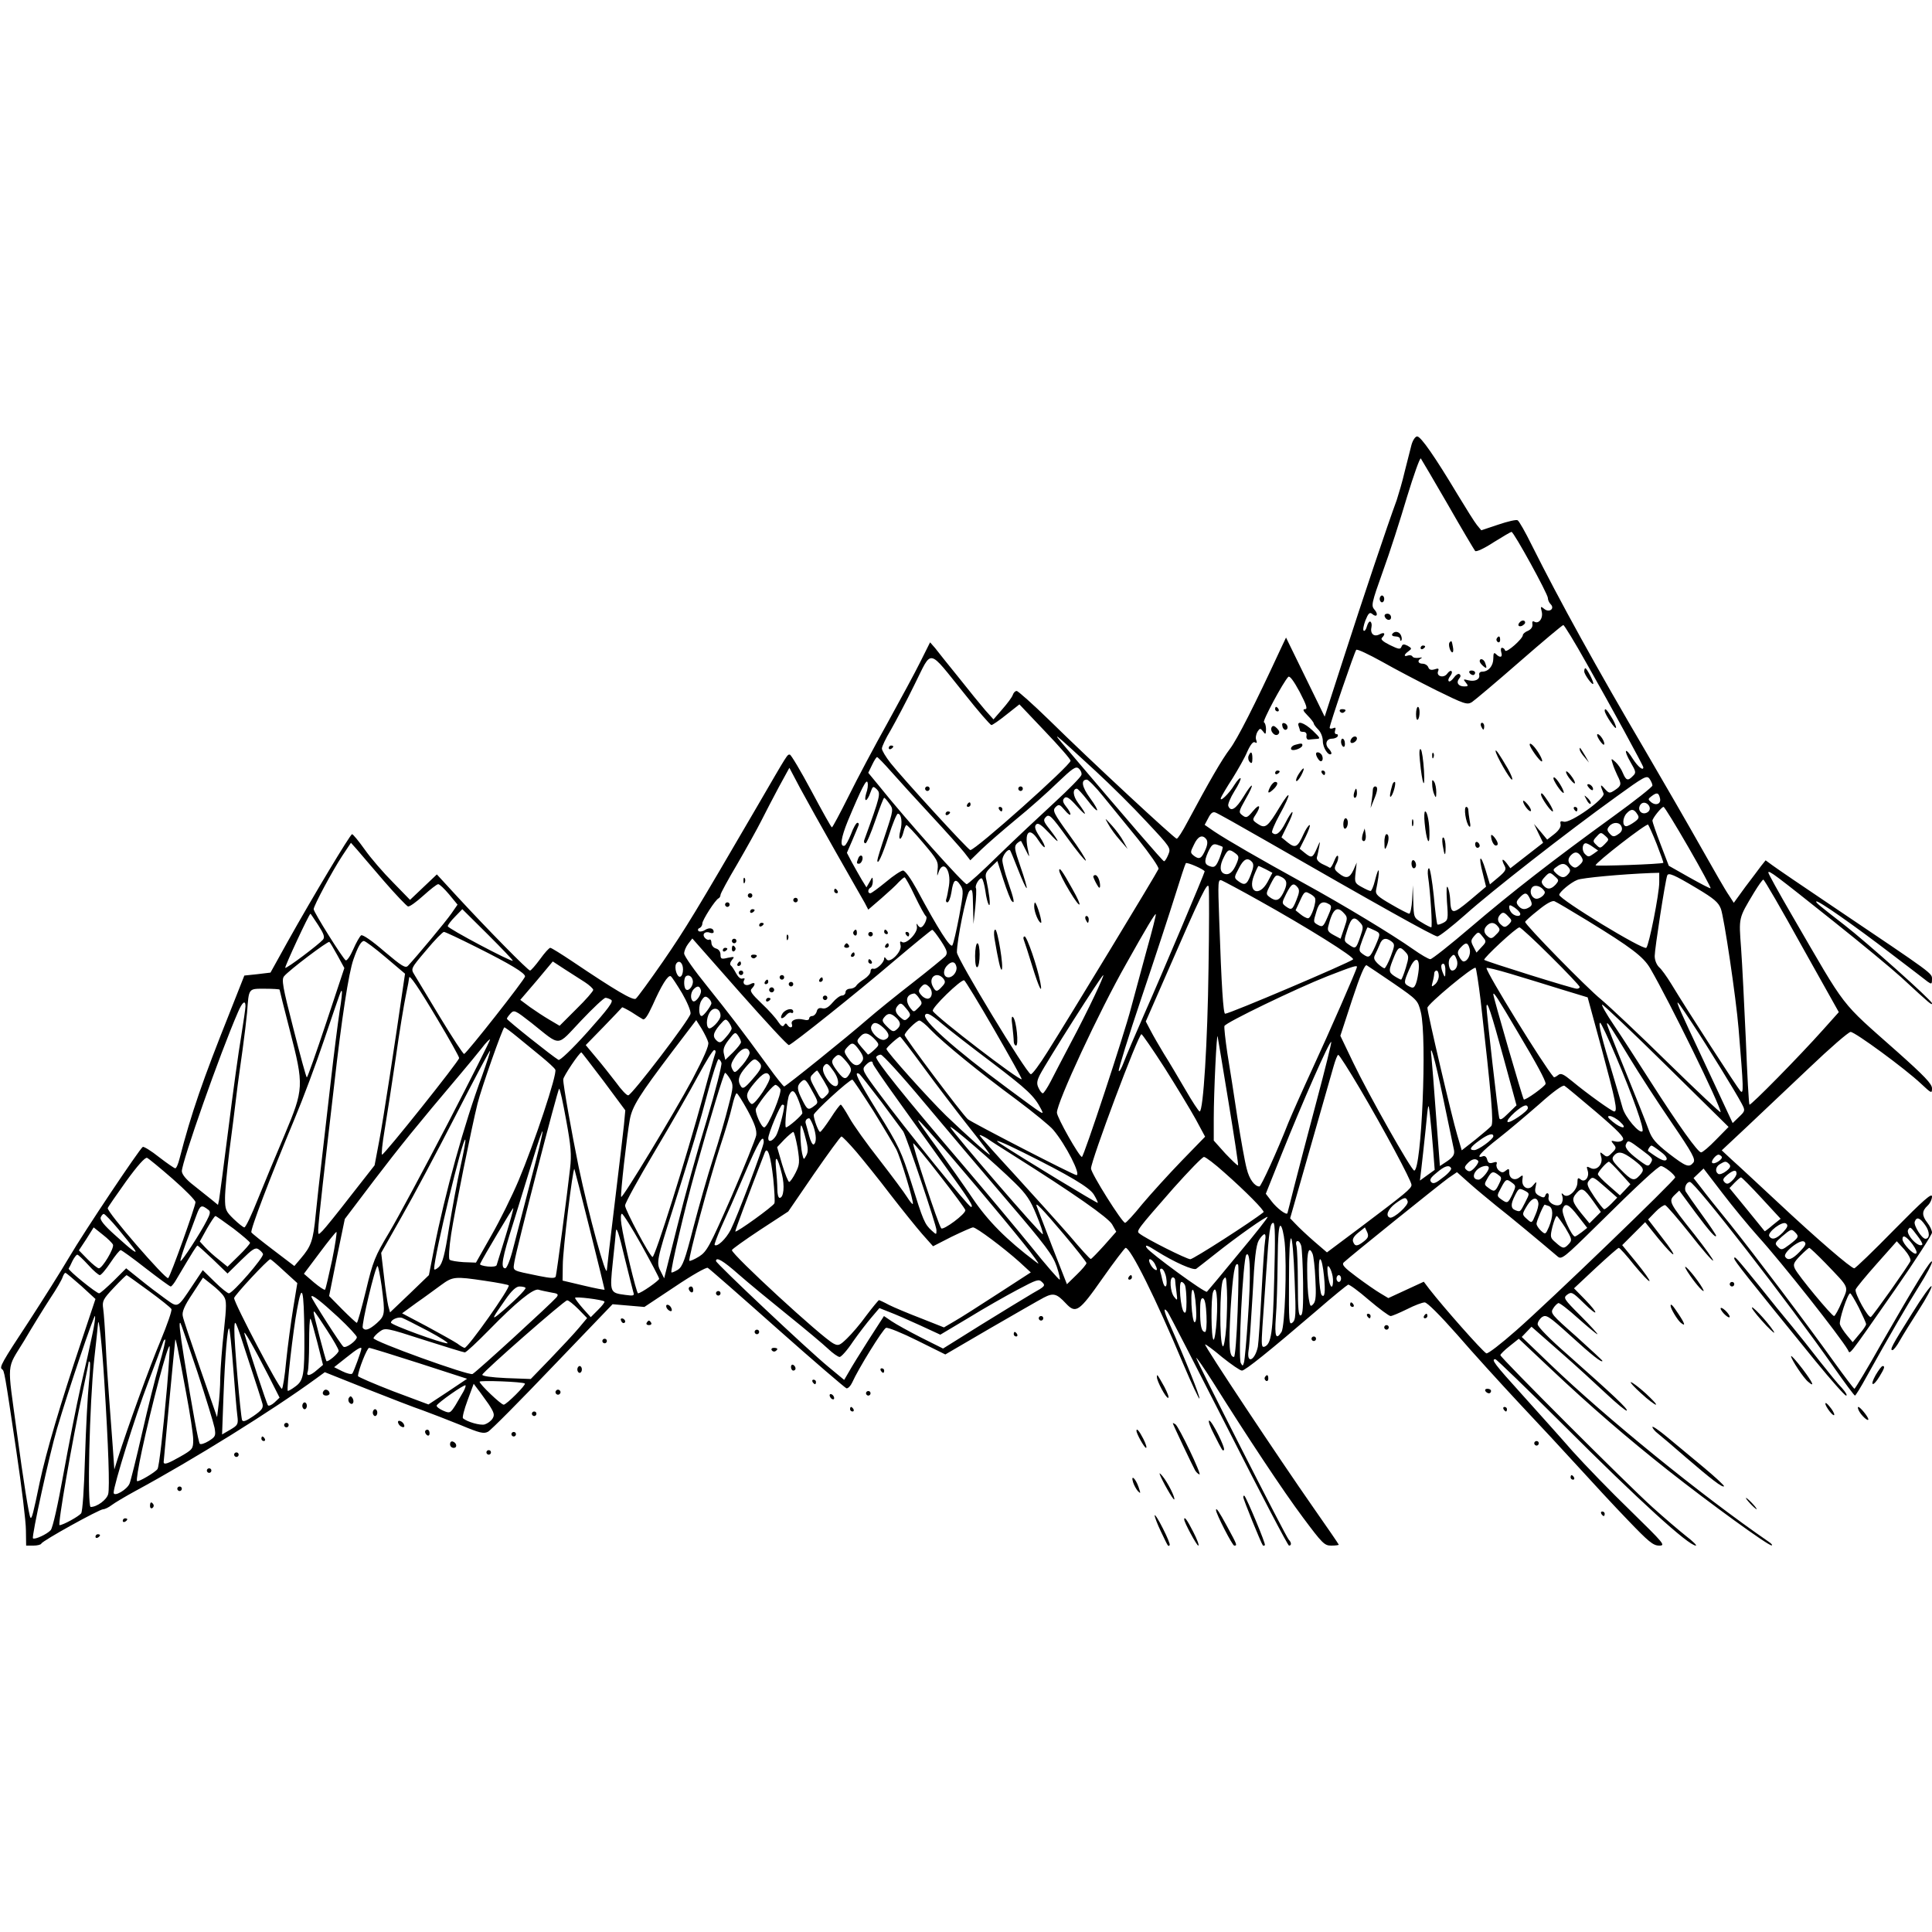 <?xml version="1.0" standalone="no"?>
<!DOCTYPE svg PUBLIC "-//W3C//DTD SVG 20010904//EN"
 "http://www.w3.org/TR/2001/REC-SVG-20010904/DTD/svg10.dtd">
<svg version="1.0" xmlns="http://www.w3.org/2000/svg"
 width="850pt" height="850pt" viewBox="0 0 850 850"
 preserveAspectRatio="xMidYMid meet">
<g transform="translate(0,850) scale(0.1,-0.1)"
fill="#000000" stroke="none">
<path d="M6210 6543 c-5 -21 -19 -74 -30 -118 -10 -44 -27 -100 -35 -125 -42
-114 -151 -439 -230 -684 l-87 -269 -85 174 -85 174 -26 -55 c-112 -242 -189
-393 -221 -435 -35 -46 -90 -141 -187 -322 -21 -40 -42 -73 -47 -73 -9 0 -375
339 -562 523 -72 70 -136 127 -142 127 -7 0 -14 -8 -17 -17 -3 -10 -24 -38
-46 -63 l-39 -45 -36 40 c-19 22 -72 87 -117 144 -46 57 -93 115 -104 130
l-22 25 -42 -84 c-23 -47 -89 -168 -145 -270 -57 -102 -134 -247 -171 -322
-38 -76 -71 -138 -74 -138 -3 0 -43 72 -90 160 -47 88 -90 160 -95 160 -12 0
-5 11 -145 -230 -271 -465 -312 -533 -413 -680 -59 -85 -113 -159 -120 -164
-13 -8 -87 35 -280 165 -48 32 -91 59 -96 59 -5 0 -25 -22 -45 -50 -20 -27
-40 -50 -44 -50 -9 0 -188 182 -319 324 l-91 99 -59 -56 -59 -56 -75 77 c-42
42 -98 107 -124 144 -27 38 -52 68 -56 68 -8 0 -174 -277 -283 -472 l-76 -137
-58 -7 -57 -6 -64 -162 c-119 -298 -170 -445 -221 -643 -6 -24 -14 -43 -19
-43 -4 0 -36 22 -71 49 -35 28 -68 48 -72 45 -15 -10 -256 -370 -323 -484 -37
-63 -118 -191 -179 -285 -118 -179 -130 -201 -117 -209 10 -7 11 -10 63 -361
23 -154 42 -310 42 -347 l1 -68 32 0 c17 0 33 4 35 9 4 12 255 151 272 151 7
0 24 8 37 18 13 10 60 38 104 62 257 139 604 355 797 496 l37 27 183 -73 c101
-40 212 -83 248 -95 36 -13 110 -42 165 -64 86 -36 103 -40 122 -30 13 7 141
136 285 287 l263 274 70 -6 70 -6 134 89 c74 50 139 87 145 83 6 -3 143 -123
305 -267 161 -143 299 -261 305 -263 7 -1 18 10 25 25 27 61 135 235 149 241
8 3 70 -22 138 -56 l123 -61 197 115 c109 63 215 124 236 135 42 22 57 18 97
-25 44 -47 58 -38 161 109 52 74 98 134 102 135 22 1 134 -225 253 -509 38
-90 71 -159 72 -154 3 9 -62 172 -133 332 -24 53 -27 74 -7 49 6 -7 126 -241
268 -520 142 -280 261 -508 266 -508 12 0 11 14 -1 26 -13 13 -411 796 -407
800 2 2 35 -46 73 -106 150 -239 310 -481 397 -597 85 -114 94 -123 124 -123
18 0 33 2 33 4 0 2 -50 75 -111 162 -153 219 -482 714 -477 719 2 2 36 -23 75
-56 40 -32 79 -59 87 -59 14 0 120 85 330 265 70 61 132 111 137 113 5 2 46
-28 91 -67 46 -39 89 -71 96 -71 7 0 39 14 72 30 33 17 68 30 78 30 11 0 66
-55 143 -142 68 -79 192 -215 274 -303 83 -88 200 -214 260 -280 60 -66 157
-171 216 -232 92 -96 112 -113 139 -113 29 0 21 9 -126 153 -86 83 -201 202
-255 262 -53 61 -154 173 -223 250 -122 135 -137 155 -117 155 5 0 139 -130
298 -288 334 -334 552 -532 584 -532 6 0 -13 19 -43 42 -29 23 -96 80 -148
127 -109 98 -670 659 -669 669 0 4 18 22 41 40 l40 32 139 -131 c177 -167 337
-305 519 -449 184 -145 439 -330 454 -329 6 0 0 8 -14 17 -296 204 -712 542
-960 780 l-125 120 22 23 21 22 124 -109 c68 -59 160 -144 206 -187 46 -43 86
-76 89 -73 7 6 -58 67 -261 247 -78 68 -131 122 -131 133 0 10 9 24 20 32 18
11 29 4 124 -82 92 -84 141 -123 141 -111 0 2 -52 50 -115 107 -109 96 -115
103 -102 123 7 12 18 22 23 24 5 2 44 -28 87 -67 43 -38 81 -70 85 -70 3 0
-29 36 -73 80 -76 76 -78 80 -60 94 19 14 24 11 73 -37 65 -64 69 -50 5 16
l-48 49 95 89 c52 48 98 89 102 89 4 0 35 -34 68 -76 34 -41 64 -73 67 -70 3
3 -23 39 -57 81 l-63 77 50 50 51 51 58 -72 c79 -96 91 -91 15 6 l-60 78 32
33 c17 18 37 31 43 30 6 -2 55 -58 109 -126 53 -68 99 -121 102 -118 3 2 -35
55 -83 116 -110 138 -114 145 -87 172 l21 20 70 -95 c64 -86 92 -117 92 -103
0 3 -28 45 -63 93 -35 48 -66 93 -70 100 -9 15 2 43 18 43 22 0 436 -533 635
-818 47 -67 88 -122 91 -122 3 0 26 37 51 83 103 185 180 317 232 400 31 49
56 96 56 105 0 21 -72 -97 -223 -360 -61 -109 -115 -197 -118 -198 -3 0 -43
53 -90 118 -123 172 -346 467 -457 606 -54 66 -112 139 -129 162 l-32 41 22
21 22 21 82 -107 c45 -59 116 -145 158 -192 106 -117 360 -439 395 -499 11
-19 -9 -45 208 266 89 128 162 241 162 250 0 10 -9 29 -20 43 -25 32 -25 52 0
75 11 10 20 28 20 41 0 17 -37 -15 -167 -147 -91 -93 -170 -169 -175 -169 -14
0 -164 129 -338 292 -85 79 -175 163 -200 185 l-45 42 110 103 c60 57 184 174
275 260 91 87 173 158 182 158 19 0 239 -161 310 -228 46 -43 48 -44 48 -20 0
19 -33 54 -152 160 -259 230 -217 176 -464 601 -57 98 -104 183 -104 188 0 13
29 -9 290 -217 118 -94 251 -204 295 -244 130 -120 135 -124 135 -114 0 12
-289 270 -386 345 -111 86 -127 99 -123 103 6 7 166 -105 328 -229 79 -60 152
-116 162 -124 17 -12 19 -11 19 11 0 27 9 20 -429 315 -134 90 -257 174 -273
186 l-30 22 -20 -25 c-10 -14 -42 -56 -70 -93 l-50 -69 -22 34 c-13 18 -67
112 -121 208 -54 96 -165 288 -245 425 -214 364 -377 659 -501 907 -28 57 -56
106 -62 109 -5 4 -44 -5 -85 -19 l-75 -25 -19 23 c-10 12 -48 73 -85 134 -100
167 -162 256 -178 256 -8 0 -19 -16 -25 -37z m160 -263 c61 -107 116 -199 120
-204 5 -5 40 11 81 38 40 25 76 46 79 46 10 0 160 -273 160 -291 0 -8 5 -20
12 -27 20 -20 -6 -39 -28 -21 -16 13 -17 12 -11 -12 7 -29 -13 -56 -33 -44 -7
4 -10 0 -8 -11 2 -12 -6 -23 -19 -29 -13 -5 -23 -14 -23 -19 0 -16 -73 -81
-78 -68 -2 7 -8 12 -14 12 -5 0 -6 -9 -3 -20 7 -22 -5 -26 -23 -8 -9 9 -12 5
-12 -19 0 -32 -21 -58 -49 -58 -9 0 -15 -6 -13 -14 4 -20 -18 -31 -48 -24 -22
6 -24 5 -11 -10 12 -15 11 -17 -7 -17 -26 0 -37 17 -22 35 7 8 7 15 1 19 -5 4
-17 -4 -25 -16 -9 -12 -19 -19 -22 -15 -4 4 -1 13 6 22 7 9 10 18 6 22 -3 4
-12 -1 -19 -11 -15 -21 -49 -12 -40 11 5 12 1 14 -16 8 -14 -4 -23 -2 -27 9
-3 9 -15 16 -25 16 -21 0 -25 15 -6 24 6 4 2 4 -10 2 -13 -2 -26 0 -29 6 -3 5
-12 7 -20 4 -19 -7 -18 4 3 19 15 11 15 13 -4 24 -17 8 -22 8 -27 -4 -5 -13
-12 -12 -51 7 -30 15 -42 25 -35 32 18 18 11 27 -11 15 -25 -13 -42 4 -35 33
2 10 0 20 -5 23 -4 3 -11 -6 -15 -20 -3 -13 -10 -23 -14 -20 -5 3 -1 23 7 45
13 32 19 38 30 29 20 -18 29 -2 10 19 -15 17 -13 28 37 168 30 82 77 229 106
327 30 98 57 174 61 170 3 -4 57 -96 119 -203z m610 -698 c108 -190 250 -451
250 -458 0 -17 -24 3 -46 37 -34 55 -43 42 -10 -15 24 -41 25 -46 10 -60 -22
-23 -30 -20 -44 13 -6 16 -21 38 -32 48 -20 18 -21 18 -13 -7 4 -14 14 -37 21
-52 19 -37 18 -45 -11 -64 -24 -16 -26 -15 -46 7 -19 22 -20 17 -4 -22 9 -22
-147 -133 -175 -124 -14 4 -17 2 -14 -12 2 -11 -8 -27 -27 -42 l-32 -25 -29
35 -29 34 20 -42 20 -41 -72 -56 -72 -56 -17 23 c-19 24 -24 17 -8 -13 8 -15
3 -24 -28 -50 l-37 -31 -19 63 c-23 76 -33 63 -12 -16 l14 -57 -71 -60 c-77
-64 -84 -64 -87 6 -1 17 -5 39 -10 50 -6 13 -7 -9 -4 -62 6 -76 5 -82 -16 -93
-12 -6 -24 -10 -26 -7 -3 3 -10 59 -16 126 -7 66 -16 121 -21 121 -5 0 -7 -17
-4 -37 10 -65 20 -223 14 -223 -3 0 -22 9 -41 21 -36 21 -36 22 -38 92 l-2 72
-3 -62 c-2 -35 -8 -63 -13 -63 -4 0 -40 18 -79 41 -59 34 -70 44 -67 62 19 92
15 121 -5 42 -6 -25 -15 -45 -19 -45 -5 0 -22 8 -40 18 -29 16 -31 20 -26 62
l5 45 -14 -32 c-17 -37 -33 -41 -65 -15 -20 16 -21 21 -11 41 7 12 10 27 8 34
-3 7 -10 -3 -17 -21 -7 -18 -15 -31 -19 -30 -3 2 -18 10 -34 17 -17 9 -26 20
-23 30 3 9 7 30 10 46 5 27 4 26 -10 -7 -19 -43 -23 -45 -54 -20 l-22 18 26
52 c14 29 22 52 18 52 -5 0 -17 -18 -27 -40 -26 -58 -36 -63 -69 -37 l-28 23
26 53 c15 29 25 55 22 58 -2 3 -16 -18 -30 -46 -24 -47 -43 -61 -59 -44 -4 3
11 39 33 79 52 94 52 119 0 33 -53 -88 -63 -96 -96 -74 -24 16 -25 18 -10 40
26 40 18 52 -11 17 -25 -30 -30 -32 -47 -19 -17 13 -17 16 14 71 42 73 34 82
-9 11 -33 -54 -56 -69 -67 -41 -3 7 9 36 27 65 18 28 30 54 27 57 -3 3 -15
-10 -27 -29 -24 -40 -68 -81 -59 -56 4 9 26 47 51 85 24 39 54 91 65 118 14
31 26 45 33 40 9 -5 10 -2 6 10 -4 9 -1 25 5 36 11 17 13 17 25 2 11 -15 12
-14 13 10 0 14 -4 28 -9 30 -9 3 85 178 107 200 6 6 23 -16 50 -66 30 -58 36
-76 24 -76 -12 0 -9 -8 11 -28 15 -15 27 -31 27 -35 0 -4 9 -16 20 -27 11 -11
20 -33 20 -51 0 -29 25 -67 37 -56 3 3 -2 13 -10 22 -20 19 -12 45 13 45 11 0
22 5 25 10 3 6 1 10 -5 10 -7 0 -9 7 -6 16 4 12 2 15 -9 10 -8 -3 -15 -2 -15
2 0 15 110 336 117 343 5 4 55 -20 113 -52 58 -33 165 -89 239 -126 124 -61
136 -65 157 -52 12 8 106 87 209 177 102 89 189 162 193 162 4 0 50 -75 102
-168z m-2737 -134 c60 -76 114 -138 119 -138 4 0 34 20 66 46 l57 45 112 -118
c62 -65 113 -123 113 -130 0 -20 -418 -393 -441 -393 -9 0 -297 315 -351 383
-21 27 -38 55 -38 64 0 8 17 45 39 81 21 37 69 127 105 201 79 158 55 162 219
-41z m579 -342 c64 -59 165 -159 223 -222 106 -113 107 -115 95 -144 -7 -17
-15 -30 -19 -29 -5 0 -156 175 -425 492 -74 87 -74 87 126 -97z m-902 0 c30
-34 109 -121 175 -192 66 -71 132 -145 147 -164 l27 -35 48 47 c26 25 95 85
153 133 58 47 140 120 183 162 66 63 80 73 93 62 8 -7 14 -19 12 -28 -2 -9
-55 -63 -118 -121 -63 -58 -174 -162 -246 -232 -72 -71 -135 -128 -141 -128
-13 0 -267 284 -386 433 l-47 57 17 35 c9 19 19 35 22 34 3 0 31 -29 61 -63z
m-242 -356 c61 -107 118 -208 127 -223 l15 -29 58 50 c31 27 66 59 76 71 11
11 22 21 26 21 3 0 24 -37 45 -82 22 -46 44 -86 49 -89 9 -7 -10 -49 -24 -49
-4 0 -11 6 -14 13 -4 6 -4 2 -2 -10 5 -26 -46 -79 -65 -68 -9 6 -11 2 -7 -13
8 -28 -48 -84 -62 -62 -7 10 -10 11 -10 3 0 -18 -34 -50 -48 -45 -7 2 -12 -3
-12 -12 0 -9 -12 -23 -27 -33 -16 -10 -32 -23 -36 -30 -4 -7 -17 -13 -27 -13
-11 0 -20 -7 -20 -15 0 -8 -7 -15 -16 -15 -8 0 -27 -14 -41 -31 -18 -21 -32
-29 -46 -25 -13 3 -21 -1 -24 -15 -3 -10 -12 -19 -19 -19 -8 0 -14 -5 -14 -11
0 -7 -10 -9 -24 -5 -32 8 -59 -3 -52 -20 6 -17 -10 -19 -20 -3 -5 8 -9 8 -14
-1 -6 -9 -13 -5 -26 14 -9 15 -42 52 -73 81 -45 43 -54 56 -43 66 19 20 14 31
-7 19 -21 -11 -37 2 -26 20 3 5 0 7 -8 5 -8 -4 -19 6 -28 22 -8 15 -18 31 -23
35 -6 4 -4 14 4 24 13 15 12 16 -18 10 -28 -7 -32 -5 -32 14 0 13 -8 24 -20
27 -11 3 -20 14 -20 25 0 10 -4 17 -9 14 -5 -3 -14 1 -20 8 -14 17 2 31 24 22
8 -3 15 -1 15 4 0 17 -19 21 -39 8 -11 -7 -24 -8 -28 -4 -4 5 -2 11 5 13 6 3
12 11 12 20 0 15 58 106 72 111 4 2 8 9 8 15 0 6 33 67 74 136 40 69 88 155
106 191 18 36 53 103 77 148 l46 84 47 -89 c26 -48 97 -176 158 -283z m3592
294 c0 -6 -77 -67 -171 -135 -265 -192 -449 -335 -628 -488 -91 -78 -171 -141
-178 -141 -8 0 -42 20 -76 44 -91 64 -300 191 -482 291 -196 108 -336 189
-393 227 l-42 29 16 30 c11 22 20 29 32 24 9 -3 109 -59 222 -124 484 -278
739 -421 754 -421 8 0 63 43 123 96 115 103 445 361 663 518 123 89 135 96
147 80 7 -10 13 -23 13 -30z m-3459 -34 c-5 -17 -6 -30 -1 -30 4 0 13 14 19
32 11 30 12 31 29 15 17 -18 16 -26 -56 -224 -2 -7 0 -13 6 -13 5 0 24 45 43
100 19 55 36 100 39 100 3 0 13 -12 23 -26 18 -24 18 -27 -17 -132 -20 -59
-36 -111 -36 -117 0 -25 21 19 50 108 17 53 35 97 40 97 16 0 21 -39 11 -75
-5 -19 -6 -35 -1 -35 5 0 11 14 15 30 4 17 10 30 13 30 4 0 37 -35 74 -79 62
-73 67 -82 63 -117 -3 -28 -2 -32 3 -15 19 62 58 16 47 -56 -4 -25 -9 -52 -12
-59 -3 -8 0 -14 5 -14 6 0 14 20 18 45 8 55 18 63 39 31 15 -22 14 -33 -5
-137 -12 -63 -25 -120 -30 -128 -8 -14 -62 70 -157 247 -26 47 -51 82 -60 82
-8 0 -42 -22 -75 -50 -33 -27 -64 -50 -69 -50 -12 0 -12 17 1 25 6 3 10 16 10
28 -1 21 -1 21 -14 -3 l-14 -24 -21 34 c-11 19 -31 54 -43 76 l-22 42 23 53
c13 30 25 60 28 67 3 6 1 12 -5 12 -5 0 -18 -22 -28 -50 -11 -27 -23 -50 -29
-51 -21 -5 -15 35 15 109 61 146 83 188 87 169 3 -10 0 -31 -6 -47z m1042 -13
c33 -40 102 -125 154 -189 52 -65 93 -124 90 -131 -6 -16 -398 -662 -488 -804
-35 -56 -68 -101 -74 -99 -20 5 -325 509 -325 536 0 54 41 255 55 270 13 12
15 4 16 -65 l2 -80 8 75 c4 41 5 78 3 82 -7 11 16 49 26 43 4 -3 11 -27 15
-53 8 -62 25 -91 18 -31 -3 24 -9 58 -13 76 -7 27 -4 35 20 58 l28 27 27 -84
c15 -46 31 -87 36 -92 15 -16 11 6 -16 84 -14 40 -25 83 -25 96 0 20 25 52 34
43 2 -2 18 -41 36 -87 18 -46 34 -81 37 -79 2 3 -10 44 -27 93 -27 78 -29 89
-16 103 9 8 17 13 19 10 1 -2 10 -20 20 -39 17 -34 17 -34 11 -5 -20 84 4 111
44 49 13 -20 26 -34 28 -31 3 3 -7 24 -22 46 -21 32 -24 45 -15 54 8 8 22 -1
57 -38 49 -54 49 -44 1 18 -27 34 -28 40 -15 53 14 14 24 4 93 -91 42 -58 79
-104 82 -101 3 3 -29 53 -72 112 -71 98 -75 108 -61 123 15 14 18 13 41 -14
29 -35 34 -19 5 17 -15 19 -16 28 -7 37 9 9 22 1 55 -36 45 -50 47 -42 5 15
-23 30 -25 62 -5 62 4 0 25 -23 46 -50 50 -66 60 -57 11 10 -35 48 -41 80 -13
80 7 -1 39 -33 71 -73z m2450 -8 c7 -25 -17 -36 -39 -18 -14 12 -14 14 2 26
24 18 31 16 37 -8z m-45 -42 c4 -20 -25 -34 -40 -19 -15 15 -1 44 19 40 10 -2
19 -11 21 -21z m170 -174 c56 -97 100 -179 98 -181 -2 -2 -44 20 -94 48 l-90
51 -36 94 c-20 52 -36 99 -36 104 0 11 40 61 49 61 4 0 53 -80 109 -177z
m-224 144 c9 -13 6 -20 -14 -34 -14 -10 -29 -18 -35 -18 -18 0 -17 36 1 56 20
22 33 21 48 -4z m-70 -54 c5 -11 1 -22 -10 -30 -23 -17 -29 -16 -44 2 -10 12
-10 18 0 30 17 20 46 19 54 -2z m155 -77 c17 -44 30 -80 29 -82 -6 -6 -298
-16 -298 -11 0 12 224 186 231 179 3 -4 21 -43 38 -86z m-229 0 c-19 -19 -21
-19 -37 -3 -16 15 -16 18 2 37 17 19 19 19 37 3 18 -16 18 -17 -2 -37z m-1753
22 c7 -9 6 -24 -3 -45 -17 -40 -27 -46 -50 -29 -18 14 -18 16 -1 50 17 37 37
46 54 24z m-3618 -184 c52 -60 100 -110 106 -112 7 -2 37 20 68 48 30 27 59
50 65 50 6 0 27 -20 48 -45 l37 -45 -27 -39 c-24 -35 -155 -192 -191 -230 -11
-12 -27 -2 -104 63 -53 46 -95 75 -102 71 -6 -4 -22 -32 -35 -62 -13 -30 -28
-51 -33 -48 -13 8 -141 212 -141 225 0 15 83 170 126 235 l38 57 26 -29 c14
-16 67 -79 119 -139z m3690 150 c2 -2 -4 -23 -13 -48 -14 -35 -21 -43 -37 -39
-30 8 -33 21 -14 64 15 32 22 38 39 33 12 -4 23 -8 25 -10z m1629 0 l23 -16
-21 -15 c-20 -14 -23 -14 -37 0 -15 15 -12 47 4 47 5 0 19 -7 31 -16z m-1573
-28 c16 -12 17 -17 6 -44 -16 -39 -34 -54 -55 -46 -20 8 -21 36 -1 74 17 34
23 36 50 16z m1522 -15 c10 -16 8 -22 -7 -36 -16 -15 -22 -15 -35 -5 -18 15
-19 32 -3 48 17 17 31 15 45 -7z m-1448 -24 c8 -10 6 -24 -6 -55 -17 -45 -27
-50 -56 -28 -18 14 -18 16 3 55 21 42 39 51 59 28z m-209 -41 c0 -7 -187 -450
-265 -626 -40 -91 -81 -187 -91 -214 -10 -27 -20 -44 -22 -37 -2 6 43 152 101
324 58 172 124 373 147 447 23 74 44 138 47 142 4 7 83 -28 83 -36z m1600 19
c10 -12 10 -18 0 -30 -16 -19 -29 -19 -52 1 -17 16 -17 18 0 30 23 18 37 17
52 -1z m-1330 -10 l28 -15 -21 -40 c-38 -69 -89 -45 -60 28 9 23 18 42 20 42
2 0 17 -7 33 -15z m1272 -32 c17 -15 17 -17 2 -35 -21 -22 -37 -23 -54 -3 -10
13 -10 19 5 35 22 24 24 24 47 3z m458 -25 c0 -50 -45 -277 -57 -288 -13 -12
-382 213 -383 233 0 12 51 55 80 66 21 9 195 25 323 30 l37 1 0 -42z m165 -26
c77 -46 95 -62 106 -90 14 -36 67 -393 78 -527 22 -266 23 -291 8 -275 -14 15
-237 360 -304 471 -19 31 -43 65 -54 74 -11 11 -19 31 -19 49 0 31 46 329 55
354 5 14 28 5 130 -56z m-1824 48 c23 -13 24 -31 4 -70 -17 -33 -32 -37 -59
-17 -17 13 -17 15 3 55 24 46 24 46 52 32z m-102 -102 c210 -117 423 -250 414
-259 -17 -15 -543 -239 -563 -239 -8 0 -16 120 -26 414 -6 170 -6 179 12 172
9 -4 83 -43 163 -88z m2388 -200 l163 -291 -68 -76 c-107 -120 -320 -336 -325
-331 -3 3 -10 131 -16 285 -7 154 -16 336 -21 404 -10 136 -12 129 57 244 19
31 37 57 41 57 4 0 80 -131 169 -292z m-2610 -98 c-4 -321 -23 -630 -39 -630
-4 0 -33 44 -64 98 -31 53 -73 124 -94 157 -20 33 -46 78 -58 101 l-21 40 83
190 c164 377 191 432 194 399 2 -16 2 -176 -1 -355z m392 356 c9 -11 8 -23 -5
-55 -18 -45 -22 -47 -48 -28 -17 13 -17 15 3 55 23 45 32 50 50 28z m1086 -17
c9 -13 -25 -39 -41 -32 -19 7 -26 34 -13 49 12 14 41 5 54 -17z m-1010 -29 c9
-15 -16 -90 -30 -90 -7 0 -22 8 -34 18 l-21 17 20 43 c17 38 22 42 39 32 11
-5 23 -14 26 -20z m947 -6 c10 -21 9 -27 -3 -35 -20 -13 -35 -11 -49 6 -10 13
-10 19 5 35 24 26 33 25 47 -6z m253 -95 c191 -117 245 -158 275 -209 85 -146
310 -605 310 -633 0 -5 -103 92 -229 215 -126 124 -260 250 -297 281 -62 50
-334 328 -334 341 0 3 25 26 57 51 35 29 62 44 72 40 8 -3 74 -42 146 -86z
m-1136 72 c11 -7 9 -17 -8 -55 -18 -42 -22 -46 -41 -36 -23 13 -23 12 -8 61
11 39 28 48 57 30z m839 -39 c5 -16 -21 -15 -36 0 -7 7 -12 18 -12 26 0 12 3
12 22 0 12 -8 24 -20 26 -26z m-4432 -209 c-6 -6 -286 142 -286 152 0 5 14 24
32 42 l32 33 113 -112 c62 -62 111 -113 109 -115z m3657 209 c16 -17 16 -22 1
-65 l-16 -47 -30 16 c-24 13 -29 20 -24 39 19 76 38 92 69 57z m725 -49 c-14
-13 -20 -14 -32 -3 -19 15 -20 32 -4 48 10 10 17 8 32 -8 19 -19 19 -21 4 -37z
m-5238 -3 c25 -39 30 -53 21 -64 -18 -21 -161 -129 -166 -124 -4 3 105 238
111 238 1 0 16 -23 34 -50z m3645 -110 c-23 -85 -54 -200 -69 -255 -29 -113
-208 -655 -216 -655 -12 1 -110 174 -110 195 0 45 184 442 305 655 89 159 127
222 130 218 2 -2 -16 -73 -40 -158z m938 122 c16 -17 16 -22 1 -65 -18 -52
-20 -54 -51 -32 -21 14 -21 16 -5 65 17 54 29 61 55 32z m607 -18 c11 -13 10
-19 -8 -36 -17 -18 -23 -19 -36 -8 -19 15 -20 32 -4 48 16 16 33 15 48 -4z
m-545 -16 c30 -14 30 -14 5 -72 -23 -50 -27 -53 -55 -33 -18 14 -18 15 0 65
11 29 20 52 22 52 1 0 14 -5 28 -12z m777 -115 c71 -70 128 -131 128 -135 0
-5 -6 -8 -13 -8 -16 0 -400 120 -407 127 -6 6 141 143 155 143 5 0 67 -57 137
-127z m-2682 67 c28 -43 30 -53 19 -67 -8 -8 -72 -61 -144 -117 -71 -55 -161
-128 -199 -161 -87 -76 -359 -295 -366 -295 -3 0 -35 39 -70 88 -124 170 -169
228 -268 352 -56 69 -102 134 -102 145 0 11 8 30 18 43 l18 23 208 -236 c115
-130 212 -235 217 -233 18 6 301 232 459 367 91 77 168 140 171 140 4 1 21
-22 39 -49z m-2046 -26 c154 -77 216 -115 216 -130 0 -12 -256 -337 -268 -341
-4 -1 -51 71 -105 160 -54 89 -105 174 -114 189 -16 26 -16 27 52 107 37 45
73 81 78 81 6 0 69 -30 141 -66z m4424 -1 l-22 -24 -14 27 c-12 23 -11 28 4
46 18 20 19 20 37 -3 17 -21 17 -23 -5 -46z m-396 25 c15 -12 15 -17 -3 -65
-11 -29 -24 -53 -28 -53 -4 0 -17 9 -29 20 -17 17 -20 25 -12 40 5 10 14 30
20 44 10 28 27 33 52 14z m-4637 -62 l30 -55 -80 -241 c-44 -132 -82 -240 -85
-240 -3 0 -29 96 -59 214 -48 186 -53 217 -41 231 22 27 192 155 199 151 3 -2
19 -29 36 -60z m212 -8 l85 -72 -6 -40 c-38 -264 -90 -603 -107 -692 l-21
-111 -105 -134 c-57 -74 -113 -143 -124 -154 -19 -19 -19 -19 -19 5 0 14 9
104 20 200 11 96 33 292 50 435 33 293 64 495 85 554 19 55 34 81 46 81 6 0
49 -32 96 -72z m4769 37 c6 -24 -9 -55 -27 -55 -5 0 -13 9 -19 21 -9 16 -8 25
6 40 23 25 32 24 40 -6z m-283 -13 c16 -17 16 -23 2 -70 -9 -29 -18 -52 -21
-52 -2 0 -16 7 -30 16 -26 18 -26 23 2 91 16 38 24 40 47 15z m226 -34 c8 -22
-2 -48 -20 -48 -14 0 -21 41 -9 55 16 20 19 19 29 -7z m-167 -42 c-2 -21 -7
-49 -12 -62 -8 -21 -13 -23 -30 -14 -25 13 -25 17 0 75 24 56 46 56 42 1z
m-3669 -57 c20 -13 37 -29 37 -34 0 -6 -33 -44 -74 -84 l-74 -74 -44 26 c-24
14 -62 39 -86 56 l-43 32 72 84 71 85 52 -34 c28 -18 69 -44 89 -57z m432 56
c0 -16 -5 -30 -12 -32 -14 -5 -28 40 -18 57 12 19 30 4 30 -25z m1203 11 c4
-20 -15 -46 -35 -46 -22 0 -27 29 -7 51 20 22 37 20 42 -5z m1924 -73 c104
-72 106 -74 119 -126 28 -113 3 -697 -29 -697 -12 0 -202 336 -268 474 l-57
119 52 159 c36 109 56 156 64 151 7 -4 60 -40 119 -80z m227 55 c0 -28 -2 -30
-9 -13 -12 28 -12 45 0 45 6 0 10 -15 9 -32z m-389 18 c0 -10 -125 -295 -195
-446 -42 -91 -90 -199 -107 -240 -48 -123 -120 -280 -127 -280 -21 0 -45 32
-56 78 -8 29 -26 130 -41 225 -14 94 -34 222 -44 282 -9 61 -15 115 -13 121 5
15 318 166 453 219 113 44 130 49 130 41z m544 -146 c48 -426 58 -540 47 -554
-6 -7 -38 -34 -70 -60 l-60 -47 -20 68 c-23 76 -131 538 -131 559 0 16 203
185 212 176 3 -4 13 -68 22 -142z m356 47 l115 -35 62 -228 c61 -227 71 -274
55 -274 -10 0 -120 79 -185 133 -39 32 -50 37 -62 27 -9 -7 -17 -11 -19 -9
-45 51 -296 459 -296 480 0 4 48 -8 108 -26 59 -18 159 -48 222 -68z m-540 59
c0 -13 -8 -30 -17 -37 -15 -13 -16 -11 -10 11 4 14 7 31 7 38 0 6 5 12 10 12
6 0 10 -11 10 -24z m-3329 -76 c22 -38 39 -78 37 -90 -4 -25 -258 -358 -274
-359 -7 -1 -31 25 -54 57 -24 31 -63 81 -88 110 l-45 54 79 81 c43 45 80 83
81 85 0 2 18 -7 40 -20 21 -14 44 -28 51 -32 8 -5 21 13 43 61 39 88 68 135
80 128 5 -3 27 -37 50 -75z m47 56 c4 -20 -16 -48 -29 -40 -11 6 -12 48 -2 58
11 10 28 1 31 -18z m1102 9 c10 -13 10 -19 -5 -35 -23 -26 -29 -25 -43 4 -17
39 21 63 48 31z m665 -77 c-24 -51 -71 -145 -105 -208 -33 -63 -73 -139 -87
-167 -15 -29 -31 -53 -35 -53 -5 0 -13 11 -19 24 -9 18 -7 31 6 57 31 60 272
439 279 439 3 0 -15 -42 -39 -92z m-2890 -103 c52 -87 95 -164 95 -170 0 -13
-329 -425 -339 -425 -4 0 1 48 11 108 10 59 32 201 49 317 16 115 37 240 45
278 8 37 14 71 14 75 0 18 40 -40 125 -183z m2449 -45 c68 -118 123 -216 121
-218 -8 -9 -373 271 -391 300 -8 12 124 140 138 135 4 -1 64 -99 132 -217z
m-286 188 c16 -16 15 -45 -2 -51 -8 -3 -22 3 -31 13 -15 16 -15 22 -5 35 15
18 22 19 38 3z m-1005 -12 c7 -17 -21 -58 -34 -51 -13 9 -11 39 3 53 16 16 25
15 31 -2z m-1853 0 c0 -2 20 -83 45 -179 63 -245 62 -257 -23 -460 -38 -89
-91 -217 -118 -284 -27 -68 -53 -123 -59 -123 -5 0 -26 17 -47 37 -35 34 -38
41 -38 93 0 30 9 123 19 205 11 83 25 193 31 245 6 52 19 142 27 200 8 58 17
132 20 165 8 109 5 105 78 105 36 0 65 -2 65 -4z m264 -96 c-7 -47 -25 -186
-39 -310 -14 -124 -32 -280 -40 -348 -8 -68 -20 -174 -26 -235 -11 -116 -20
-140 -66 -194 l-28 -33 -92 70 c-50 38 -94 73 -97 78 -6 10 83 243 189 497 37
88 96 246 131 350 78 229 74 219 78 214 2 -2 -2 -42 -10 -89z m2550 58 c15
-21 14 -24 -4 -42 -20 -20 -20 -20 -35 -1 -24 33 -17 60 17 64 4 1 14 -9 22
-21z m2633 -148 c84 -141 123 -213 123 -228 0 -10 -90 -75 -96 -69 -5 5 -134
449 -134 462 0 14 17 -12 107 -165z m-3547 126 c-1 -11 -34 -56 -43 -56 -14 0
-14 48 -1 68 12 19 18 21 30 11 8 -6 14 -17 14 -23z m-441 15 c11 -7 -13 -39
-103 -140 -71 -79 -123 -128 -129 -124 -26 15 -227 175 -227 181 0 3 7 13 16
23 16 17 20 15 93 -42 132 -105 107 -106 217 10 53 56 101 101 108 101 6 0 17
-4 25 -9z m4758 -106 c66 -100 191 -303 216 -351 16 -30 15 -32 -12 -58 l-28
-27 -83 178 c-196 418 -192 407 -93 258z m-6367 78 c0 -10 -9 -70 -19 -133
-11 -63 -36 -245 -56 -405 -20 -159 -39 -300 -41 -313 l-5 -23 -28 23 c-16 13
-51 41 -79 63 -34 26 -51 48 -52 62 0 41 168 519 247 700 19 45 33 55 33 26z
m2915 -52 c-13 -13 -17 -12 -35 4 -23 21 -25 36 -7 54 10 10 16 6 34 -16 20
-24 21 -30 8 -42z m2620 -175 l57 -209 -36 -35 c-26 -26 -36 -32 -40 -21 -5
15 -56 465 -56 489 1 35 20 -23 75 -224z m717 -35 l273 -269 -55 -56 c-30 -31
-59 -56 -66 -56 -14 0 -98 117 -222 311 -55 86 -127 198 -161 248 -34 50 -57
91 -52 91 5 0 133 -121 283 -269z m-4162 220 c0 -20 -43 -64 -53 -54 -13 12
-7 56 10 75 18 20 43 8 43 -21z m1197 -208 c152 -116 183 -144 213 -202 15
-30 19 -32 -146 90 -238 176 -381 304 -363 325 8 10 25 1 72 -39 34 -29 135
-107 224 -174z m-425 200 c22 -20 23 -36 2 -53 -13 -11 -19 -9 -41 13 -22 22
-24 28 -13 41 16 20 29 20 52 -1z m-723 -48 c0 -5 -11 -23 -25 -38 -20 -24
-27 -27 -39 -17 -21 18 -19 34 11 70 25 29 27 29 40 13 7 -10 13 -22 13 -28z
m-103 -61 c4 -14 -19 -66 -70 -163 -82 -152 -307 -524 -313 -517 -5 5 25 270
38 341 11 58 41 106 187 299 l105 138 24 -38 c13 -22 26 -48 29 -60z m979 55
c55 -57 214 -187 377 -307 75 -56 148 -116 162 -133 55 -65 123 -199 102 -199
-13 0 -460 231 -478 246 -26 23 -278 359 -278 370 0 12 52 64 65 64 6 0 29
-18 50 -41z m-208 9 c27 -25 29 -43 6 -52 -22 -9 -68 36 -60 58 9 22 26 20 54
-6z m3222 -125 c76 -179 126 -321 117 -330 -13 -13 -76 62 -87 102 -6 22 -26
90 -44 150 -46 151 -65 225 -55 225 4 0 35 -66 69 -147z m61 -8 c40 -66 122
-193 183 -282 94 -138 108 -164 97 -178 -19 -23 -31 -19 -108 40 -57 45 -74
64 -88 103 -9 26 -54 139 -100 252 -46 113 -84 210 -84 215 0 13 16 -11 100
-150z m-4893 92 c28 -23 76 -62 105 -86 29 -24 57 -49 61 -57 10 -17 -92 -323
-162 -489 -28 -66 -81 -174 -119 -240 l-68 -120 -54 2 c-29 2 -57 6 -62 11 -5
5 -2 55 7 113 14 93 90 470 116 574 16 65 111 335 118 335 3 0 29 -19 58 -43z
m983 -22 c0 -6 -16 -26 -34 -44 l-35 -34 -6 26 c-5 19 0 35 21 62 26 34 29 36
41 19 7 -10 13 -23 13 -29z m593 8 c16 -19 16 -21 -8 -43 -14 -13 -26 -22 -27
-19 -2 2 -14 16 -27 31 -23 27 -24 28 -6 48 19 21 37 17 68 -17z m1270 -120
c52 -82 113 -183 137 -226 l42 -78 -104 -107 c-57 -59 -134 -144 -172 -189
-37 -46 -71 -83 -76 -83 -13 0 -150 218 -150 239 0 35 208 591 222 591 3 0 49
-66 101 -147z m282 -152 c25 -151 44 -276 42 -278 -3 -2 -27 22 -56 52 l-51
57 0 97 c0 114 13 383 17 361 2 -8 23 -138 48 -289z m-1340 151 c55 -75 144
-192 197 -259 54 -68 96 -123 93 -123 -7 0 -101 84 -192 171 -78 76 -263 282
-263 294 0 7 53 54 60 54 3 0 50 -62 105 -137z m-2094 -243 c-104 -200 -220
-416 -258 -480 -64 -107 -72 -127 -103 -257 -19 -78 -37 -142 -40 -142 -3 0
-32 27 -64 59 l-58 59 34 170 35 169 128 169 c116 152 188 241 380 468 33 39
75 90 94 114 18 24 35 41 37 39 2 -2 -81 -167 -185 -368z m3821 95 c-38 -143
-82 -311 -98 -374 -16 -63 -29 -116 -30 -118 -5 -9 -46 22 -69 52 l-26 34 70
175 c93 232 211 500 218 493 2 -2 -27 -120 -65 -262z m-2011 225 c17 -24 20
-36 12 -48 -17 -26 -37 -23 -60 11 -21 30 -21 33 -6 50 22 24 28 23 54 -13z
m-483 -10 c1 -8 -13 -33 -31 -54 -33 -37 -35 -38 -45 -19 -9 17 -6 27 15 58
27 37 55 44 61 15z m-1177 -102 c-78 -209 -164 -519 -212 -764 l-22 -113 -85
-82 -86 -82 -8 29 c-4 17 -13 76 -19 132 l-12 101 90 159 c50 87 157 288 238
446 81 158 149 286 151 284 2 -2 -14 -51 -35 -110z m1026 99 c-3 -8 -27 -90
-52 -183 -79 -289 -213 -713 -224 -713 -11 0 -121 207 -121 226 0 11 59 118
131 239 72 121 158 271 191 333 33 61 64 112 70 112 6 0 8 -6 5 -14z m3203
-201 c23 -110 44 -211 47 -225 3 -19 -3 -30 -29 -48 l-33 -22 -17 222 c-9 123
-18 238 -20 255 -10 82 14 1 52 -182z m-3694 78 l95 -128 -6 -65 c-4 -36 -22
-192 -41 -347 -19 -155 -34 -286 -34 -290 -2 -43 -81 247 -124 452 -30 147
-69 364 -68 386 0 13 71 119 80 119 1 0 45 -57 98 -127z m1068 86 c20 -24 24
-34 16 -49 -17 -32 -27 -31 -54 4 -29 39 -31 47 -14 64 17 17 23 15 52 -19z
m339 -176 c96 -115 262 -311 370 -437 167 -195 199 -238 216 -288 11 -32 16
-58 13 -58 -4 0 -61 65 -125 145 -65 80 -198 239 -295 353 -266 311 -394 471
-387 482 3 5 13 10 20 10 8 0 93 -93 188 -207z m1919 59 c104 -176 228 -407
228 -425 0 -16 -26 -37 -225 -187 l-147 -110 -57 49 c-31 27 -67 61 -80 75
l-25 26 88 308 c48 169 95 331 103 360 8 28 17 52 21 51 4 0 46 -66 94 -147z
m-2808 112 c3 -9 -26 -123 -65 -253 -40 -130 -98 -339 -129 -465 l-58 -230
-16 32 c-19 36 -16 51 53 268 88 279 120 385 156 522 21 78 42 142 46 142 4 0
10 -7 13 -16z m164 4 c18 -18 14 -29 -29 -78 -32 -37 -41 -42 -49 -30 -17 26
-11 48 21 85 34 39 39 41 57 23z m502 -7 c0 -5 48 -75 107 -157 59 -82 153
-214 210 -293 112 -155 128 -181 115 -181 -11 0 -295 351 -404 499 -73 98 -77
106 -61 123 17 19 33 24 33 9z m-171 -36 c38 -56 11 -91 -28 -36 -21 30 -26
52 -14 64 11 12 17 8 42 -28z m-44 -41 c27 -46 27 -47 8 -66 -19 -19 -20 -18
-46 31 -25 45 -26 51 -11 65 8 9 17 16 19 16 2 0 15 -21 30 -46z m-413 9 c15
-26 15 -34 -7 -118 -12 -49 -42 -153 -67 -230 -25 -77 -64 -215 -88 -307 -36
-141 -47 -170 -67 -184 -14 -8 -26 -14 -29 -12 -6 6 60 287 104 443 66 235
127 435 132 435 3 0 13 -12 22 -27z m175 11 c7 -18 -65 -126 -80 -121 -6 2
-14 13 -18 25 -6 17 0 31 29 66 39 47 59 56 69 30z m490 -111 c48 -65 92 -124
97 -131 15 -26 146 -413 146 -434 0 -21 0 -21 -21 -2 -31 28 -38 45 -89 209
-44 138 -55 163 -148 312 -88 143 -109 184 -81 168 4 -3 47 -58 96 -122z
m-303 46 c27 -48 27 -51 9 -64 -27 -21 -31 -19 -53 25 -23 45 -25 61 -8 78 19
19 23 15 52 -39z m268 -86 c47 -76 92 -152 101 -169 19 -36 79 -235 73 -241
-2 -2 -13 11 -25 30 -11 18 -66 92 -121 163 -56 71 -116 155 -133 186 -18 32
-35 58 -38 58 -4 0 -24 -27 -45 -60 -22 -33 -42 -60 -46 -60 -7 0 -28 56 -28
75 0 12 156 155 170 155 3 0 44 -62 92 -137z m-409 96 c9 -15 -54 -169 -71
-169 -13 0 -43 70 -36 83 25 44 78 107 87 104 6 -2 15 -10 20 -18z m3590 -102
c97 -83 125 -112 117 -122 -6 -7 -20 -10 -33 -7 -20 5 -21 4 -8 -12 13 -15 12
-20 -7 -38 -18 -19 -23 -20 -38 -7 -15 12 -16 12 -10 -9 11 -33 -19 -65 -46
-51 -18 9 -19 8 -13 -11 9 -28 -12 -55 -31 -39 -11 9 -14 7 -14 -13 0 -34 -41
-72 -60 -55 -10 10 -12 9 -6 -7 3 -10 1 -24 -5 -32 -16 -19 -62 3 -56 28 5 19
-9 26 -15 7 -3 -9 -10 -9 -26 0 -17 9 -21 18 -16 39 5 26 5 26 -11 7 -20 -26
-52 -9 -47 26 3 20 2 21 -12 10 -21 -18 -46 -7 -46 20 0 18 -2 19 -15 9 -12
-10 -18 -10 -30 0 -9 7 -13 20 -11 27 4 11 0 13 -15 8 -15 -5 -22 -2 -26 13
-3 13 -11 18 -19 15 -36 -13 -7 20 69 79 45 35 126 104 180 151 60 54 103 85
110 80 7 -4 69 -56 140 -116z m-4532 -36 c21 -114 24 -152 17 -212 -12 -109
-59 -462 -63 -475 -3 -9 -22 -8 -72 2 -125 26 -116 20 -110 62 9 57 191 762
197 762 4 0 17 -62 31 -139z m1023 86 c9 -23 16 -48 16 -54 0 -9 -62 -63 -72
-63 -8 0 5 125 14 143 14 27 24 21 42 -26z m-224 -44 c31 -58 40 -85 37 -108
-3 -16 -52 -138 -109 -270 -96 -219 -108 -241 -142 -263 -21 -13 -40 -21 -43
-19 -7 7 88 357 135 502 22 66 46 146 53 178 7 31 16 57 20 57 4 0 26 -35 49
-77z m3015 -169 l7 -91 -32 -23 -33 -24 6 50 c3 27 12 105 19 174 12 123 12
124 19 65 4 -33 10 -101 14 -151z m-2855 191 c0 -23 -25 -115 -36 -132 -16
-25 -34 -30 -34 -11 0 21 53 148 62 148 4 0 8 -2 8 -5z m3272 -10 c1 -14 -81
-69 -89 -61 -5 5 10 23 31 42 38 33 57 39 58 19z m405 -60 c37 -33 8 -33 -32
0 -22 18 -25 25 -13 25 9 0 30 -11 45 -25z m-3549 -18 c14 -40 15 -74 2 -82
-5 -3 -14 14 -20 37 -6 24 -13 48 -15 55 -4 11 3 23 15 23 3 0 11 -15 18 -33z
m609 -139 c150 -175 332 -394 366 -443 20 -28 20 -29 2 -15 -125 94 -209 178
-276 278 -40 59 -107 154 -149 212 -134 183 -123 177 57 -32z m-642 81 c11
-40 11 -57 2 -73 -11 -20 -11 -20 -18 9 -8 38 -11 130 -3 123 3 -3 12 -30 19
-59z m921 -194 c49 -48 68 -76 93 -138 18 -43 31 -82 29 -87 -3 -9 -400 451
-407 471 -5 15 199 -161 285 -246z m-2130 15 c-29 -113 -64 -247 -77 -297 -14
-56 -29 -93 -36 -93 -22 0 -14 45 36 202 26 84 65 211 87 282 21 70 40 124 41
119 2 -5 -21 -101 -51 -213z m1173 140 c10 -64 9 -74 -9 -110 -11 -22 -24 -40
-28 -40 -4 0 -18 34 -31 77 l-22 76 32 34 c18 18 36 33 39 33 4 0 12 -32 19
-70z m949 -33 c265 -167 418 -274 435 -304 l18 -32 -53 -60 c-29 -32 -56 -60
-59 -60 -3 -1 -45 45 -93 102 -49 56 -158 177 -242 269 -85 92 -154 170 -154
173 0 4 15 -3 33 -14 17 -12 69 -45 115 -74z m2112 84 c0 -13 -66 -61 -84 -61
-25 0 -18 13 22 42 38 28 62 35 62 19z m-2803 -68 c32 -38 100 -122 150 -188
51 -66 114 -144 140 -174 l48 -54 82 42 c46 22 88 41 94 41 15 0 136 -91 204
-152 l50 -46 -145 -94 c-80 -52 -166 -107 -191 -121 l-46 -27 -101 40 c-55 21
-119 48 -141 59 -22 12 -42 21 -44 21 -2 0 -27 -30 -55 -67 -27 -38 -66 -83
-86 -102 -32 -31 -38 -33 -59 -22 -53 28 -447 391 -447 411 0 4 56 44 124 89
l124 81 113 165 c63 91 117 165 121 165 4 0 33 -30 65 -67z m-1741 -65 c-14
-62 -36 -182 -50 -267 -19 -121 -29 -159 -45 -175 -12 -11 -21 -15 -21 -8 0
55 126 579 137 568 3 -2 -7 -55 -21 -118z m1334 107 c0 -20 -116 -327 -145
-385 -21 -41 -60 -78 -71 -67 -2 2 11 37 29 78 19 41 65 145 102 232 61 143
85 183 85 142z m1143 -46 c201 -100 290 -153 309 -184 10 -16 18 -33 18 -37 0
-5 -333 197 -430 261 -38 25 9 7 103 -40z m2717 14 c54 -40 54 -41 41 -62 -8
-12 -13 -12 -33 2 -58 41 -81 66 -75 81 9 22 11 21 67 -21z m-3085 -115 c61
-78 111 -146 112 -152 3 -16 -97 -90 -106 -80 -12 13 -131 374 -123 374 4 -1
57 -64 117 -142z m3171 105 c23 -17 31 -30 25 -36 -8 -8 -30 2 -80 39 -4 3 9
24 15 24 3 0 21 -12 40 -27z m-3904 -119 c5 -52 8 -101 5 -108 -5 -13 -167
-130 -172 -124 -2 2 55 154 130 348 12 29 26 -17 37 -116z m3784 84 c48 -37
51 -44 27 -70 -24 -26 -34 -23 -83 27 -37 37 -41 46 -30 60 19 22 38 19 86
-17z m389 13 c6 -11 -33 -36 -42 -27 -7 7 16 36 28 36 4 0 10 -4 14 -9z
m-6815 -98 c55 -48 100 -94 100 -102 0 -18 -109 -323 -120 -334 -9 -10 -272
293 -266 308 2 6 39 59 81 118 50 69 83 106 92 103 7 -3 58 -45 113 -93z
m2680 21 c13 -51 8 -104 -10 -104 -6 0 -10 17 -10 38 0 20 -3 62 -6 92 -6 65
7 52 26 -26z m1947 7 c92 -81 179 -169 172 -174 -49 -40 -309 -207 -322 -207
-16 0 -194 89 -224 113 -15 11 -12 15 150 200 67 75 127 137 134 137 7 0 48
-31 90 -69z m1116 52 c4 -3 -3 -17 -15 -30 -16 -17 -24 -20 -35 -11 -11 9 -11
14 3 29 18 20 36 24 47 12z m626 -54 l44 -49 -23 -25 -23 -24 -48 42 c-27 23
-49 46 -49 51 0 11 41 56 49 55 3 -1 26 -23 50 -50z m478 40 c9 -9 6 -17 -12
-31 -14 -11 -29 -16 -35 -13 -16 10 -12 33 8 44 22 13 26 13 39 0z m-1223 -18
c4 -5 -12 -24 -35 -41 -31 -25 -43 -30 -52 -21 -9 10 -4 19 23 41 36 31 55 36
64 21z m166 1 c0 -15 -32 -52 -45 -52 -23 0 -28 20 -9 41 17 19 54 27 54 11z
m794 -13 c14 -11 26 -24 26 -29 0 -12 -553 -545 -699 -673 -67 -59 -126 -105
-132 -101 -19 11 -187 201 -250 282 l-25 33 -78 -36 -78 -36 -35 21 c-19 11
-65 43 -104 72 -55 41 -67 54 -57 64 27 26 425 346 460 371 l38 26 55 -49 c30
-27 84 -71 118 -99 53 -41 196 -160 270 -223 17 -15 29 -5 170 134 189 187
273 264 285 264 5 0 21 -9 36 -21z m-4749 -258 c36 -144 65 -263 65 -265 0 -2
-42 6 -92 18 l-93 22 1 69 c0 65 44 428 51 422 1 -2 32 -121 68 -266z m4002
236 c10 -7 9 -15 -3 -38 -16 -33 -21 -34 -47 -14 -18 13 -18 15 -1 44 17 29
24 30 51 8z m1043 10 c0 -8 -9 -22 -20 -32 -16 -15 -23 -16 -33 -6 -9 10 -7
16 12 32 27 22 41 24 41 6z m-575 -62 l50 -44 -24 -25 c-14 -14 -28 -26 -33
-26 -4 0 -24 25 -44 55 -30 45 -35 57 -24 70 17 21 18 20 75 -30z m685 -46
l84 -91 -35 -28 c-18 -16 -35 -28 -35 -27 -1 1 -36 44 -78 96 l-77 94 22 23
c13 13 25 24 29 24 3 0 44 -41 90 -91z m-1097 67 c17 -13 17 -15 1 -50 -20
-41 -22 -42 -50 -22 -19 14 -19 15 0 50 21 40 24 41 49 22z m58 -36 c19 -11
19 -11 -1 -50 -22 -43 -21 -43 -44 -34 -20 8 -20 27 -1 64 17 34 19 34 46 20z
m298 -44 l34 -48 -25 -25 -25 -25 -37 45 c-40 50 -43 62 -19 89 22 25 32 20
72 -36z m-816 -1 c7 -16 -61 -77 -78 -72 -21 7 -9 37 24 62 40 29 47 30 54 10z
m575 -7 c2 -9 -4 -33 -13 -53 -15 -37 -16 -37 -35 -20 -25 22 -25 22 0 63 21
34 43 38 48 10z m-5851 -31 c10 -7 8 -18 -8 -48 -27 -54 -110 -181 -115 -177
-2 3 9 38 24 79 16 41 36 95 46 122 17 46 22 48 53 24z m3763 -107 c55 -65
100 -123 100 -127 0 -5 -19 -28 -43 -51 l-43 -42 -65 166 c-35 92 -66 171 -68
177 -9 24 25 -12 119 -123z m2134 124 c20 -8 20 -44 1 -91 -15 -35 -16 -35
-35 -18 -11 10 -20 24 -20 31 0 12 31 84 36 84 1 0 9 -3 18 -6z m130 -46 l39
-50 -24 -19 c-13 -10 -27 -19 -30 -19 -14 0 -60 101 -54 120 10 31 27 23 69
-32z m-4719 -84 c-20 -66 -38 -124 -40 -130 -2 -6 -19 -8 -39 -6 -20 2 -36 7
-34 11 12 27 144 248 146 246 2 -2 -13 -56 -33 -121z m-1705 29 c30 -36 61
-75 69 -86 22 -31 -5 -12 -84 60 -47 42 -66 66 -62 77 4 9 10 16 14 15 4 0 33
-30 63 -66z m2303 -72 c42 -76 77 -142 77 -147 0 -8 -80 -64 -93 -64 -7 0 -64
238 -73 303 -4 26 -3 47 2 47 5 0 44 -62 87 -139z m-1796 74 c40 -31 73 -59
73 -63 0 -4 -22 -30 -49 -56 l-50 -49 -38 31 c-21 16 -48 41 -61 55 l-23 25
31 56 c18 31 34 56 38 56 3 0 38 -25 79 -55z m4422 -111 c-72 -88 -135 -163
-139 -167 -7 -8 -251 171 -265 193 -10 16 3 12 43 -14 78 -49 164 -87 175 -78
7 5 44 34 82 64 98 78 227 169 232 164 2 -2 -55 -75 -128 -162z m1438 114 c29
-49 30 -54 16 -70 -21 -23 -27 -23 -58 5 -25 21 -26 24 -15 70 7 26 15 47 19
47 3 0 20 -24 38 -52z m1583 12 c21 -29 21 -60 1 -60 -16 0 -53 60 -47 75 8
23 23 18 46 -15z m-626 -32 c-29 -29 -48 -35 -60 -17 -10 17 58 69 74 56 10
-8 7 -16 -14 -39z m-2238 -203 c-6 -242 -13 -288 -43 -300 -13 -4 -14 8 -9 87
4 51 11 161 17 243 12 182 17 215 31 215 8 0 9 -68 4 -245z m46 159 c10 -106
1 -370 -14 -394 -24 -38 -31 -20 -25 63 4 45 7 155 8 245 1 115 5 162 13 159
6 -2 14 -35 18 -73z m-5155 -10 c6 -16 -47 -104 -62 -104 -6 0 -28 18 -49 39
l-39 40 33 50 32 51 40 -32 c22 -17 42 -37 45 -44z m5504 15 c-29 -23 -40 -24
-48 -2 -4 11 3 24 23 40 l29 23 10 -21 c7 -17 5 -25 -14 -40z m2434 25 c15
-19 25 -37 22 -40 -16 -16 -74 46 -62 66 9 14 10 14 40 -26z m-5685 -105 c17
-68 33 -133 36 -143 6 -17 2 -18 -35 -13 -68 9 -69 10 -55 144 7 65 13 124 13
132 2 31 13 -1 41 -120z m5148 119 c18 -18 15 -23 -24 -53 -33 -25 -37 -26
-52 -11 -15 15 -14 18 18 46 40 34 42 34 58 18z m-6437 -122 c-15 -68 -28
-127 -31 -130 -3 -3 -25 12 -49 32 l-44 38 69 92 c38 51 71 92 74 92 3 0 -5
-56 -19 -124z m4105 87 c-3 -16 -10 -120 -16 -233 -6 -113 -13 -218 -16 -235
-13 -61 -50 -78 -41 -17 4 20 11 132 18 247 8 159 15 217 27 238 9 15 20 27
25 27 5 0 6 -12 3 -27z m130 -181 c6 -148 5 -169 -10 -181 -15 -12 -16 2 -15
190 0 245 16 240 25 -9z m2718 164 c15 -21 22 -37 16 -41 -11 -7 -59 43 -60
63 0 22 17 13 44 -22z m-496 -33 c-33 -34 -52 -41 -64 -22 -11 18 68 80 84 66
10 -8 6 -17 -20 -44z m-2193 25 c3 -13 7 -86 8 -162 1 -104 -1 -140 -10 -143
-10 -4 -13 28 -13 139 0 79 -3 153 -6 166 -4 13 -2 22 5 22 6 0 13 -10 16 -22z
m2680 -66 c-7 -18 -164 -240 -174 -246 -11 -7 -73 105 -67 121 3 8 45 59 93
113 l88 99 33 -36 c18 -21 30 -43 27 -51z m-7468 7 l64 -62 60 59 c49 48 62
57 76 48 9 -6 18 -15 20 -21 5 -14 -133 -173 -150 -173 -6 0 -35 23 -63 51
l-52 51 -42 -63 c-72 -108 -65 -104 -124 -62 -28 20 -78 58 -111 85 l-60 48
-55 -55 c-31 -30 -59 -55 -64 -55 -12 0 -137 101 -134 109 2 3 10 18 17 34 8
15 17 27 21 27 4 0 25 -20 48 -45 22 -25 46 -45 51 -45 6 0 27 25 47 55 20 30
40 55 45 55 4 0 54 -36 110 -80 57 -44 106 -80 110 -80 4 0 16 15 26 33 74
125 88 147 92 147 2 0 33 -28 68 -61z m7094 -16 c109 -114 103 -100 72 -171
-14 -34 -30 -62 -34 -62 -10 0 -158 178 -172 208 -9 19 -6 27 23 57 19 19 37
35 40 35 3 0 35 -30 71 -67z m-2256 40 c4 -10 10 -60 12 -110 4 -70 2 -97 -8
-109 -13 -15 -15 -13 -21 22 -4 21 -7 78 -7 127 -1 82 8 108 24 70z m-285
-288 c-6 -93 -14 -179 -17 -189 -5 -17 -6 -17 -14 -3 -13 22 10 458 24 476 18
22 21 -86 7 -284z m-4239 212 l57 -52 -18 -110 c-10 -61 -24 -166 -31 -233 -6
-67 -15 -122 -19 -122 -12 0 -210 377 -210 399 0 11 149 171 159 171 3 0 31
-24 62 -53z m1999 -14 c41 -36 138 -116 215 -178 77 -62 157 -129 178 -149 21
-20 44 -36 51 -36 7 0 34 30 59 68 26 37 63 85 82 107 l34 40 43 -17 c24 -9
84 -35 134 -58 l91 -42 124 74 c68 42 165 97 216 124 85 45 93 48 108 33 16
-15 12 -19 -42 -49 -32 -19 -134 -81 -226 -138 l-168 -105 -96 48 c-53 27
-111 59 -130 72 l-34 23 -67 -104 c-37 -58 -76 -121 -87 -141 l-21 -36 -70 58
c-89 73 -494 455 -494 465 0 20 31 2 100 -59z m1830 48 c13 -25 13 -34 0 -26
-16 10 -32 45 -21 45 6 0 15 -9 21 -19z m745 -56 c7 -69 3 -97 -10 -83 -11 11
-18 158 -7 158 6 0 13 -33 17 -75z m-380 -155 c-4 -110 -11 -200 -16 -200 -21
0 -24 47 -15 210 10 159 19 211 33 196 3 -3 2 -95 -2 -206z m-3766 112 c16
-124 15 -130 -21 -163 -33 -29 -52 -36 -62 -21 -7 11 55 272 65 272 3 0 11
-40 18 -88z m4184 43 c3 -17 2 -37 -2 -44 -7 -12 -21 38 -21 79 0 24 17 -2 23
-35z m-732 -8 c7 -43 -8 -51 -17 -9 -3 15 -8 33 -10 40 -2 8 2 12 8 10 7 -3
16 -21 19 -41z m-4773 -35 l62 -57 -60 -180 c-95 -283 -156 -490 -185 -625
-29 -140 -35 -163 -41 -157 -6 6 -31 160 -60 377 -43 318 -47 271 32 401 37
63 89 147 115 187 27 40 51 82 54 92 4 11 9 20 13 20 4 -1 35 -27 70 -58z
m296 -21 c52 -38 97 -74 100 -80 4 -5 -18 -68 -47 -138 -47 -111 -146 -384
-190 -523 l-14 -45 -7 100 c-4 55 -11 152 -16 215 -5 63 -12 169 -15 235 -3
66 -8 137 -11 157 -5 34 -1 42 47 93 28 30 54 55 56 55 2 0 45 -31 97 -69z
m4741 -159 c-4 -52 -11 -90 -15 -85 -16 15 -14 267 1 292 13 20 14 15 17 -46
2 -38 0 -110 -3 -161z m505 213 c0 -8 -4 -15 -10 -15 -5 0 -10 7 -10 15 0 8 5
15 10 15 6 0 10 -7 10 -15z m-4915 -79 c12 -18 12 -40 0 -151 -8 -72 -15 -164
-16 -205 0 -41 -4 -97 -8 -125 l-6 -50 -73 210 c-40 116 -76 221 -78 235 -4
18 7 45 42 97 l47 72 39 -31 c22 -17 46 -40 53 -52z m1149 69 c55 -8 102 -17
104 -20 9 -9 -179 -275 -194 -275 -3 0 -18 8 -32 19 -15 10 -76 44 -135 76
l-108 57 63 46 c35 24 83 60 108 78 52 38 60 39 194 19z m3036 3 c0 -7 3 -31
6 -53 5 -38 4 -39 -10 -21 -18 22 -22 86 -6 86 6 0 10 -6 10 -12z m44 -24 c3
-9 6 -41 6 -72 0 -40 -3 -53 -11 -45 -15 15 -25 133 -11 133 5 0 13 -7 16 -16z
m-2902 -10 c5 -5 -60 -69 -121 -119 -29 -23 -24 -13 33 68 27 39 47 57 61 57
12 0 24 -2 27 -6z m-973 -205 c1 -179 -3 -203 -41 -230 -16 -12 -31 -20 -32
-18 -6 7 23 263 41 359 22 122 30 93 32 -111z m1084 185 c32 -5 36 -8 25 -22
-24 -28 -346 -323 -369 -337 -14 -9 -441 145 -436 158 2 6 14 19 28 29 24 17
27 17 194 -37 94 -30 175 -55 180 -55 6 0 54 45 108 100 116 119 193 182 216
176 9 -3 33 -8 54 -12z m2839 -67 c3 -44 0 -66 -7 -64 -5 2 -11 37 -13 78 -4
94 14 82 20 -14z m91 -52 c-3 -52 -10 -92 -14 -89 -11 6 -12 184 -2 210 14 37
22 -26 16 -121z m2825 52 c17 -35 32 -67 32 -73 0 -5 -13 -25 -30 -44 l-29
-35 -25 30 c-14 17 -28 38 -31 48 -6 16 34 137 45 137 3 0 20 -28 38 -63z
m-6690 -42 c45 -42 82 -82 82 -88 -1 -16 -48 -50 -59 -42 -10 6 -141 211 -141
220 0 13 40 -18 118 -90z m1171 69 c3 -3 -10 -19 -28 -37 l-32 -32 -35 39
c-19 22 -34 42 -34 46 0 7 121 -8 129 -16z m2649 -62 c2 -40 -1 -72 -6 -72
-16 0 -22 27 -22 92 0 43 3 59 13 56 8 -3 13 -30 15 -76z m-2763 28 l38 -39
-36 -43 c-20 -24 -76 -84 -124 -134 l-88 -91 -108 4 c-66 3 -107 9 -105 15 5
15 361 327 373 327 6 1 28 -17 50 -39z m-1106 -93 c28 -43 51 -83 51 -90 -1
-12 -49 -52 -54 -45 -4 5 -56 203 -56 213 0 12 3 8 59 -78z m-1033 -19 c-8
-40 -31 -143 -51 -228 -19 -85 -53 -258 -76 -385 -24 -134 -47 -237 -56 -247
-16 -18 -71 -43 -78 -36 -7 7 73 372 106 483 50 170 164 506 167 495 2 -5 -3
-42 -12 -82z m1478 16 c56 -30 93 -54 84 -54 -25 0 -248 81 -248 91 0 13 32
27 49 21 8 -3 60 -29 115 -58z m-729 -321 c4 -18 -4 -28 -40 -53 -32 -22 -46
-27 -50 -18 -7 24 -35 342 -34 398 1 53 3 49 59 -125 33 -99 62 -190 65 -202z
m241 271 l25 -99 -26 -22 c-30 -27 -50 -30 -41 -7 3 9 6 66 6 126 0 61 2 109
6 106 3 -3 16 -50 30 -104z m-937 -174 c18 -285 24 -465 17 -493 -6 -25 -49
-57 -77 -57 -16 0 -5 456 15 645 9 77 16 149 17 160 3 44 18 -90 28 -255z
m409 45 c38 -115 72 -227 76 -247 6 -35 4 -39 -26 -58 -18 -11 -35 -16 -39
-12 -6 7 -32 146 -70 382 -18 113 -23 157 -15 149 2 -2 35 -98 74 -214z m158
18 c7 -93 15 -187 18 -210 5 -39 3 -43 -31 -63 l-36 -21 6 163 c7 186 18 311
25 303 3 -2 11 -80 18 -172z m155 -35 l49 -97 -22 -21 c-12 -11 -25 -17 -29
-13 -6 7 -83 241 -103 313 -9 31 39 -53 105 -182z m-480 50 c-17 -56 -51 -193
-76 -303 -25 -110 -50 -210 -55 -222 -11 -27 -70 -61 -70 -40 0 32 95 337 151
483 33 87 63 167 66 177 3 10 8 16 10 13 2 -2 -9 -51 -26 -108z m118 -127 c17
-90 31 -182 31 -205 0 -40 -2 -43 -56 -74 -56 -32 -74 -38 -74 -24 0 6 47 505
51 537 1 13 11 -33 48 -234z m-84 28 c-18 -202 -35 -351 -42 -362 -9 -14 -85
-59 -90 -53 -4 3 6 63 21 133 43 200 114 469 122 460 2 -2 -3 -82 -11 -178z
m855 168 c0 -10 -34 -103 -40 -110 -4 -5 -24 0 -44 10 l-36 18 53 42 c46 37
67 50 67 40z m255 -65 l210 -68 -85 -57 -85 -56 -155 58 c-85 33 -155 63 -155
67 1 26 40 124 49 124 6 0 106 -31 221 -68z m-1454 -88 c-5 -49 -13 -195 -17
-324 -4 -141 -11 -240 -17 -248 -11 -14 -80 -52 -95 -52 -9 0 55 367 102 588
14 67 26 125 26 129 0 3 2 4 5 1 3 -3 1 -45 -4 -94z m1918 -1 c7 -5 -81 -93
-93 -93 -12 0 -106 90 -106 101 0 7 191 0 199 -8z m-270 -35 c-7 -12 -23 -40
-35 -60 -23 -36 -25 -37 -55 -24 -16 7 -29 17 -28 22 3 11 122 95 127 89 2 -2
-2 -14 -9 -27z m111 -56 c24 -37 27 -47 17 -63 -7 -11 -22 -22 -35 -26 -20 -5
-76 11 -95 27 -4 3 5 39 20 79 l27 73 18 -24 c10 -12 31 -43 48 -66z"/>
<path d="M6070 5865 c0 -8 5 -15 10 -15 6 0 10 7 10 15 0 8 -4 15 -10 15 -5 0
-10 -7 -10 -15z"/>
<path d="M6092 5788 c6 -18 28 -21 28 -4 0 9 -7 16 -16 16 -9 0 -14 -5 -12
-12z"/>
<path d="M6687 5763 c-12 -12 -7 -22 8 -17 8 4 15 10 15 15 0 11 -14 12 -23 2z"/>
<path d="M6125 5710 c-3 -5 3 -10 14 -10 12 0 21 -5 21 -12 0 -6 2 -9 5 -6 3
3 3 13 -1 22 -7 18 -29 22 -39 6z"/>
<path d="M6585 5691 c-3 -5 -1 -12 5 -16 5 -3 10 1 10 9 0 18 -6 21 -15 7z"/>
<path d="M6378 5674 c-8 -7 2 -44 12 -44 4 0 5 11 2 25 -5 27 -6 28 -14 19z"/>
<path d="M6250 5649 c0 -5 5 -7 10 -4 6 3 10 8 10 11 0 2 -4 4 -10 4 -5 0 -10
-5 -10 -11z"/>
<path d="M6510 5591 c0 -5 7 -14 15 -21 16 -14 18 -10 9 14 -6 17 -24 22 -24
7z"/>
<path d="M6465 5540 c3 -5 10 -10 16 -10 5 0 9 5 9 10 0 6 -7 10 -16 10 -8 0
-12 -4 -9 -10z"/>
<path d="M6970 5546 c0 -14 39 -67 40 -53 0 11 -29 67 -35 67 -3 0 -5 -6 -5
-14z"/>
<path d="M5610 5380 c0 -5 5 -10 11 -10 5 0 7 5 4 10 -3 6 -8 10 -11 10 -2 0
-4 -4 -4 -10z"/>
<path d="M6230 5358 c0 -17 3 -28 8 -24 10 10 10 56 0 56 -4 0 -8 -14 -8 -32z"/>
<path d="M5895 5370 c4 -6 11 -8 16 -5 14 9 11 15 -7 15 -8 0 -12 -5 -9 -10z"/>
<path d="M7060 5373 c0 -15 49 -88 50 -74 0 7 -9 29 -21 47 -20 33 -29 41 -29
27z"/>
<path d="M5642 5306 c1 -10 8 -17 13 -17 15 1 12 24 -3 29 -9 3 -13 -2 -10
-12z"/>
<path d="M5714 5304 c3 -9 6 -18 6 -20 0 -2 7 -4 15 -4 10 0 15 -7 13 -17 -2
-10 3 -18 10 -17 6 1 22 2 33 3 20 1 18 4 -15 36 -39 37 -73 47 -62 19z"/>
<path d="M6516 5305 c4 -8 8 -15 10 -15 2 0 4 7 4 15 0 8 -4 15 -10 15 -5 0
-7 -7 -4 -15z"/>
<path d="M5595 5301 c-10 -17 15 -45 29 -31 7 7 5 15 -6 26 -11 11 -18 13 -23
5z"/>
<path d="M7036 5245 c9 -14 19 -24 21 -21 7 7 -16 46 -28 46 -5 0 -2 -11 7
-25z"/>
<path d="M5945 5249 c-4 -6 -5 -13 -2 -16 7 -7 27 6 27 18 0 12 -17 12 -25 -2z"/>
<path d="M5900 5236 c0 -8 4 -17 9 -21 6 -3 9 4 8 15 -1 23 -17 28 -17 6z"/>
<path d="M5698 5223 c-19 -5 -25 -23 -9 -23 17 0 41 12 41 21 0 9 -4 10 -32 2z"/>
<path d="M6730 5224 c0 -12 44 -74 53 -74 5 0 0 14 -10 31 -19 33 -43 57 -43
43z"/>
<path d="M6247 5154 c10 -105 23 -138 18 -45 -3 47 -9 89 -14 94 -6 6 -8 -11
-4 -49z"/>
<path d="M6950 5203 c0 -6 9 -21 21 -34 l20 -24 -17 30 c-24 39 -24 40 -24 28z"/>
<path d="M6580 5196 c0 -16 63 -126 72 -126 5 0 -3 21 -18 48 -37 63 -54 88
-54 78z"/>
<path d="M5493 5174 c-3 -8 -1 -20 6 -27 8 -8 11 -4 11 16 0 30 -7 35 -17 11z"/>
<path d="M5790 5183 c0 -5 4 -15 10 -23 11 -18 25 -7 17 15 -6 15 -27 21 -27
8z"/>
<path d="M6301 5174 c0 -11 3 -14 6 -6 3 7 2 16 -1 19 -3 4 -6 -2 -5 -13z"/>
<path d="M5714 5095 c-9 -14 -14 -28 -11 -31 3 -3 13 8 22 25 19 37 12 41 -11
6z"/>
<path d="M5610 5099 c0 -5 5 -7 10 -4 6 3 10 8 10 11 0 2 -4 4 -10 4 -5 0 -10
-5 -10 -11z"/>
<path d="M5815 5100 c3 -5 8 -10 11 -10 2 0 4 5 4 10 0 6 -5 10 -11 10 -5 0
-7 -4 -4 -10z"/>
<path d="M6890 5104 c0 -7 9 -22 20 -35 25 -31 26 -12 0 21 -11 14 -20 20 -20
14z"/>
<path d="M6839 5063 c15 -29 40 -59 41 -50 0 14 -33 67 -43 67 -4 0 -3 -8 2
-17z"/>
<path d="M6301 5050 c0 -14 4 -34 9 -45 7 -17 9 -16 9 10 0 17 -4 37 -9 45 -8
12 -10 10 -9 -10z"/>
<path d="M5590 5041 c-16 -30 -12 -36 10 -16 21 19 26 35 10 35 -5 0 -14 -9
-20 -19z"/>
<path d="M6126 5048 c-11 -37 -14 -60 -6 -52 11 12 24 64 16 64 -4 0 -8 -6
-10 -12z"/>
<path d="M6990 5035 c7 -9 15 -13 17 -11 7 7 -7 26 -19 26 -6 0 -6 -6 2 -15z"/>
<path d="M6040 5026 c0 -7 -2 -29 -5 -47 l-5 -34 14 35 c18 42 19 60 6 60 -5
0 -10 -6 -10 -14z"/>
<path d="M5957 5010 c-3 -11 -1 -20 4 -20 5 0 9 9 9 20 0 11 -2 20 -4 20 -2 0
-6 -9 -9 -20z"/>
<path d="M6780 5004 c0 -13 42 -74 51 -74 5 0 -3 18 -17 40 -26 39 -34 47 -34
34z"/>
<path d="M6980 4982 c6 -13 14 -21 18 -18 3 4 -2 14 -12 24 -18 16 -18 16 -6
-6z"/>
<path d="M6701 4975 c0 -14 28 -50 34 -43 3 3 -3 16 -14 29 -11 13 -20 20 -20
14z"/>
<path d="M6447 4913 c3 -21 10 -42 16 -48 6 -7 8 1 3 24 -3 18 -6 40 -6 47 0
8 -4 14 -9 14 -6 0 -7 -17 -4 -37z"/>
<path d="M6925 4940 c3 -5 8 -10 11 -10 2 0 4 5 4 10 0 6 -5 10 -11 10 -5 0
-7 -4 -4 -10z"/>
<path d="M6268 4878 c7 -73 21 -106 21 -52 1 50 -9 104 -19 104 -4 0 -5 -24
-2 -52z"/>
<path d="M5910 4874 c0 -14 4 -23 10 -19 6 3 10 15 10 26 0 10 -4 19 -10 19
-5 0 -10 -12 -10 -26z"/>
<path d="M6212 4880 c0 -14 2 -19 5 -12 2 6 2 18 0 25 -3 6 -5 1 -5 -13z"/>
<path d="M5996 4832 c-4 -13 -5 -26 -2 -29 10 -11 18 4 14 29 l-4 23 -8 -23z"/>
<path d="M6091 4793 c0 -31 2 -34 9 -18 12 28 12 55 0 55 -5 0 -10 -17 -9 -37z"/>
<path d="M6560 4823 c0 -19 11 -43 21 -43 13 0 11 14 -6 36 -8 10 -15 14 -15
7z"/>
<path d="M6347 4783 c8 -50 13 -55 13 -10 0 20 -4 38 -9 42 -6 3 -7 -10 -4
-32z"/>
<path d="M6490 4786 c0 -9 5 -16 10 -16 6 0 10 4 10 9 0 6 -4 13 -10 16 -5 3
-10 -1 -10 -9z"/>
<path d="M6210 4701 c0 -12 5 -21 10 -21 6 0 10 6 10 14 0 8 -4 18 -10 21 -5
3 -10 -3 -10 -14z"/>
<path d="M3910 5209 c0 -5 5 -7 10 -4 6 3 10 8 10 11 0 2 -4 4 -10 4 -5 0 -10
-5 -10 -11z"/>
<path d="M4070 5030 c0 -5 5 -10 10 -10 6 0 10 5 10 10 0 6 -4 10 -10 10 -5 0
-10 -4 -10 -10z"/>
<path d="M4480 5030 c0 -5 5 -10 10 -10 6 0 10 5 10 10 0 6 -4 10 -10 10 -5 0
-10 -4 -10 -10z"/>
<path d="M4255 4960 c-3 -5 -1 -10 4 -10 6 0 11 5 11 10 0 6 -2 10 -4 10 -3 0
-8 -4 -11 -10z"/>
<path d="M4395 4940 c3 -5 8 -10 11 -10 2 0 4 5 4 10 0 6 -5 10 -11 10 -5 0
-7 -4 -4 -10z"/>
<path d="M4160 4919 c0 -5 5 -7 10 -4 6 3 10 8 10 11 0 2 -4 4 -10 4 -5 0 -10
-5 -10 -11z"/>
<path d="M3271 4624 c0 -11 3 -14 6 -6 3 7 2 16 -1 19 -3 4 -6 -2 -5 -13z"/>
<path d="M3670 4580 c0 -5 5 -10 11 -10 5 0 7 5 4 10 -3 6 -8 10 -11 10 -2 0
-4 -4 -4 -10z"/>
<path d="M3290 4560 c0 -5 5 -10 10 -10 6 0 10 5 10 10 0 6 -4 10 -10 10 -5 0
-10 -4 -10 -10z"/>
<path d="M3490 4540 c0 -5 5 -10 10 -10 6 0 10 5 10 10 0 6 -4 10 -10 10 -5 0
-10 -4 -10 -10z"/>
<path d="M3190 4520 c0 -5 5 -10 10 -10 6 0 10 5 10 10 0 6 -4 10 -10 10 -5 0
-10 -4 -10 -10z"/>
<path d="M3300 4489 c0 -5 5 -7 10 -4 6 3 10 8 10 11 0 2 -4 4 -10 4 -5 0 -10
-5 -10 -11z"/>
<path d="M3340 4429 c0 -5 5 -7 10 -4 6 3 10 8 10 11 0 2 -4 4 -10 4 -5 0 -10
-5 -10 -11z"/>
<path d="M3755 4401 c-3 -5 -1 -12 5 -16 5 -3 10 1 10 9 0 18 -6 21 -15 7z"/>
<path d="M3890 4400 c0 -5 5 -10 11 -10 5 0 7 5 4 10 -3 6 -8 10 -11 10 -2 0
-4 -4 -4 -10z"/>
<path d="M3820 4390 c0 -5 5 -10 10 -10 6 0 10 5 10 10 0 6 -4 10 -10 10 -5 0
-10 -4 -10 -10z"/>
<path d="M3985 4390 c3 -5 8 -10 11 -10 2 0 4 5 4 10 0 6 -5 10 -11 10 -5 0
-7 -4 -4 -10z"/>
<path d="M3461 4374 c0 -11 3 -14 6 -6 3 7 2 16 -1 19 -3 4 -6 -2 -5 -13z"/>
<path d="M3220 4360 c0 -5 5 -10 10 -10 6 0 10 5 10 10 0 6 -4 10 -10 10 -5 0
-10 -4 -10 -10z"/>
<path d="M3715 4340 c-3 -5 1 -10 10 -10 9 0 13 5 10 10 -3 6 -8 10 -10 10 -2
0 -7 -4 -10 -10z"/>
<path d="M3895 4340 c-3 -5 -1 -10 4 -10 6 0 11 5 11 10 0 6 -2 10 -4 10 -3 0
-8 -4 -11 -10z"/>
<path d="M3220 4324 c0 -8 5 -12 10 -9 6 4 8 11 5 16 -9 14 -15 11 -15 -7z"/>
<path d="M3180 4319 c0 -5 5 -7 10 -4 6 3 10 8 10 11 0 2 -4 4 -10 4 -5 0 -10
-5 -10 -11z"/>
<path d="M3745 4300 c-3 -5 -1 -10 4 -10 6 0 11 5 11 10 0 6 -2 10 -4 10 -3 0
-8 -4 -11 -10z"/>
<path d="M3305 4290 c4 -6 11 -8 16 -5 14 9 11 15 -7 15 -8 0 -12 -5 -9 -10z"/>
<path d="M3820 4270 c0 -5 5 -10 11 -10 5 0 7 5 4 10 -3 6 -8 10 -11 10 -2 0
-4 -4 -4 -10z"/>
<path d="M3245 4260 c-3 -5 -1 -10 4 -10 6 0 11 5 11 10 0 6 -2 10 -4 10 -3 0
-8 -4 -11 -10z"/>
<path d="M3250 4220 c0 -5 5 -10 10 -10 6 0 10 5 10 10 0 6 -4 10 -10 10 -5 0
-10 -4 -10 -10z"/>
<path d="M3430 4200 c0 -5 5 -10 10 -10 6 0 10 5 10 10 0 6 -4 10 -10 10 -5 0
-10 -4 -10 -10z"/>
<path d="M3605 4190 c-3 -5 -1 -10 4 -10 6 0 11 5 11 10 0 6 -2 10 -4 10 -3 0
-8 -4 -11 -10z"/>
<path d="M3365 4180 c-3 -5 -1 -10 4 -10 6 0 11 5 11 10 0 6 -2 10 -4 10 -3 0
-8 -4 -11 -10z"/>
<path d="M3470 4170 c0 -5 5 -10 10 -10 6 0 10 5 10 10 0 6 -4 10 -10 10 -5 0
-10 -4 -10 -10z"/>
<path d="M3386 4151 c-4 -5 -2 -12 3 -15 5 -4 12 -2 15 3 4 5 2 12 -3 15 -5 4
-12 2 -15 -3z"/>
<path d="M3620 4110 c0 -5 5 -10 10 -10 6 0 10 5 10 10 0 6 -4 10 -10 10 -5 0
-10 -4 -10 -10z"/>
<path d="M3370 4099 c0 -5 5 -7 10 -4 6 3 10 8 10 11 0 2 -4 4 -10 4 -5 0 -10
-5 -10 -11z"/>
<path d="M3442 4040 c-14 -23 0 -27 18 -5 7 8 16 12 21 9 5 -3 9 0 9 5 0 19
-35 12 -48 -9z"/>
<path d="M3776 4724 c-8 -21 -8 -24 3 -24 12 0 22 28 12 35 -5 3 -12 -2 -15
-11z"/>
<path d="M4876 4874 c9 -17 32 -49 51 -70 l34 -39 -18 33 c-10 19 -33 50 -51
70 -33 36 -33 36 -16 6z"/>
<path d="M4660 4670 c0 -8 20 -49 45 -90 51 -85 62 -77 13 9 -45 81 -58 98
-58 81z"/>
<path d="M4810 4643 c1 -5 7 -19 15 -33 10 -18 14 -20 15 -8 0 23 -11 48 -21
48 -5 0 -9 -3 -9 -7z"/>
<path d="M4550 4512 c0 -25 20 -72 30 -72 7 0 -16 80 -26 89 -2 2 -4 -5 -4
-17z"/>
<path d="M4776 4455 c4 -8 8 -15 10 -15 2 0 4 7 4 15 0 8 -4 15 -10 15 -5 0
-7 -7 -4 -15z"/>
<path d="M4375 4373 c16 -95 27 -144 32 -139 10 9 -18 176 -28 176 -6 0 -7
-16 -4 -37z"/>
<path d="M4505 4363 c4 -10 20 -60 36 -112 30 -98 47 -131 36 -73 -13 69 -59
202 -69 202 -6 0 -7 -8 -3 -17z"/>
<path d="M4290 4294 c0 -34 4 -53 10 -49 6 3 10 28 10 56 0 27 -4 49 -10 49
-5 0 -10 -25 -10 -56z"/>
<path d="M4454 3986 c3 -27 6 -57 6 -67 0 -11 5 -19 10 -19 13 0 2 111 -13
125 -6 7 -8 -6 -3 -39z"/>
<path d="M7630 2963 c0 -10 53 -77 358 -452 68 -83 128 -151 134 -151 7 0 -2
15 -18 33 -17 17 -60 70 -97 117 -36 47 -92 117 -124 156 -32 38 -96 117 -142
175 -103 127 -111 136 -111 122z"/>
<path d="M7425 2904 c28 -43 62 -84 70 -84 3 0 -8 20 -26 45 -40 55 -73 85
-44 39z"/>
<path d="M4965 2880 c-3 -5 -1 -10 4 -10 6 0 11 5 11 10 0 6 -2 10 -4 10 -3 0
-8 -4 -11 -10z"/>
<path d="M7610 2850 c0 -5 5 -10 10 -10 6 0 10 5 10 10 0 6 -4 10 -10 10 -5 0
-10 -4 -10 -10z"/>
<path d="M8412 2721 c-88 -140 -99 -161 -86 -161 5 0 20 19 33 43 13 23 51 84
83 134 33 51 58 98 56 104 -2 7 -41 -47 -86 -120z"/>
<path d="M3030 2831 c0 -6 5 -13 10 -16 6 -3 10 1 10 9 0 9 -4 16 -10 16 -5 0
-10 -4 -10 -9z"/>
<path d="M3150 2810 c0 -5 5 -10 10 -10 6 0 10 5 10 10 0 6 -4 10 -10 10 -5 0
-10 -4 -10 -10z"/>
<path d="M5940 2760 c0 -5 5 -10 11 -10 5 0 7 5 4 10 -3 6 -8 10 -11 10 -2 0
-4 -4 -4 -10z"/>
<path d="M2932 2748 c2 -6 10 -14 16 -16 7 -2 10 2 6 12 -7 18 -28 22 -22 4z"/>
<path d="M7350 2755 c0 -13 30 -62 44 -74 23 -19 20 -6 -10 39 -25 38 -34 47
-34 35z"/>
<path d="M7709 2743 c6 -12 34 -45 62 -75 29 -30 42 -40 31 -23 -28 43 -105
124 -93 98z"/>
<path d="M7570 2743 c0 -5 9 -18 20 -28 11 -10 20 -14 20 -8 0 5 -9 18 -20 28
-11 10 -20 14 -20 8z"/>
<path d="M6015 2710 c3 -5 8 -10 11 -10 2 0 4 5 4 10 0 6 -5 10 -11 10 -5 0
-7 -4 -4 -10z"/>
<path d="M6265 2710 c-3 -5 -1 -10 4 -10 6 0 11 5 11 10 0 6 -2 10 -4 10 -3 0
-8 -4 -11 -10z"/>
<path d="M4570 2700 c0 -5 5 -10 10 -10 6 0 10 5 10 10 0 6 -4 10 -10 10 -5 0
-10 -4 -10 -10z"/>
<path d="M2732 2691 c2 -7 7 -12 11 -12 12 1 9 15 -3 20 -7 2 -11 -2 -8 -8z"/>
<path d="M2845 2680 c-3 -5 1 -10 10 -10 9 0 13 5 10 10 -3 6 -8 10 -10 10 -2
0 -7 -4 -10 -10z"/>
<path d="M6090 2660 c0 -5 5 -10 10 -10 6 0 10 5 10 10 0 6 -4 10 -10 10 -5 0
-10 -4 -10 -10z"/>
<path d="M3320 2640 c0 -5 5 -10 10 -10 6 0 10 5 10 10 0 6 -4 10 -10 10 -5 0
-10 -4 -10 -10z"/>
<path d="M4460 2630 c0 -5 5 -10 11 -10 5 0 7 5 4 10 -3 6 -8 10 -11 10 -2 0
-4 -4 -4 -10z"/>
<path d="M5770 2610 c0 -5 5 -10 10 -10 6 0 10 5 10 10 0 6 -4 10 -10 10 -5 0
-10 -4 -10 -10z"/>
<path d="M2650 2600 c0 -5 5 -10 10 -10 6 0 10 5 10 10 0 6 -4 10 -10 10 -5 0
-10 -4 -10 -10z"/>
<path d="M3395 2560 c4 -6 11 -8 16 -5 14 9 11 15 -7 15 -8 0 -12 -5 -9 -10z"/>
<path d="M7880 2533 c0 -13 56 -98 76 -113 30 -26 20 -3 -27 59 -27 35 -49 60
-49 54z"/>
<path d="M3480 2486 c0 -9 5 -16 10 -16 6 0 10 4 10 9 0 6 -4 13 -10 16 -5 3
-10 -1 -10 -9z"/>
<path d="M2540 2475 c0 -8 5 -15 10 -15 6 0 10 7 10 15 0 8 -4 15 -10 15 -5 0
-10 -7 -10 -15z"/>
<path d="M8252 2450 c-27 -48 -12 -54 17 -6 22 36 25 46 14 46 -5 0 -18 -18
-31 -40z"/>
<path d="M3875 2470 c3 -5 8 -10 11 -10 2 0 4 5 4 10 0 6 -5 10 -11 10 -5 0
-7 -4 -4 -10z"/>
<path d="M5090 2441 c0 -18 39 -91 49 -91 6 0 -2 21 -16 48 -32 57 -33 59 -33
43z"/>
<path d="M5565 2441 c-3 -5 -1 -12 5 -16 5 -3 10 1 10 9 0 18 -6 21 -15 7z"/>
<path d="M3575 2420 c3 -5 8 -10 11 -10 2 0 4 5 4 10 0 6 -5 10 -11 10 -5 0
-7 -4 -4 -10z"/>
<path d="M7220 2370 c30 -28 60 -50 65 -50 6 0 -15 22 -45 50 -30 27 -59 49
-65 49 -5 0 15 -22 45 -49z"/>
<path d="M1426 2383 c-11 -11 -6 -23 9 -23 8 0 15 4 15 9 0 13 -16 22 -24 14z"/>
<path d="M2446 2381 c-4 -5 -2 -12 3 -15 5 -4 12 -2 15 3 4 5 2 12 -3 15 -5 4
-12 2 -15 -3z"/>
<path d="M6535 2380 c3 -5 10 -10 16 -10 5 0 9 5 9 10 0 6 -7 10 -16 10 -8 0
-12 -4 -9 -10z"/>
<path d="M3810 2370 c0 -5 5 -10 10 -10 6 0 10 5 10 10 0 6 -4 10 -10 10 -5 0
-10 -4 -10 -10z"/>
<path d="M3650 2361 c0 -5 5 -13 10 -16 6 -3 10 -2 10 4 0 5 -4 13 -10 16 -5
3 -10 2 -10 -4z"/>
<path d="M1535 2350 c-4 -6 -3 -16 3 -22 13 -13 23 4 13 21 -7 10 -10 10 -16
1z"/>
<path d="M1330 2315 c0 -8 5 -15 10 -15 6 0 10 7 10 15 0 8 -4 15 -10 15 -5 0
-10 -7 -10 -15z"/>
<path d="M8031 2325 c-1 -5 8 -21 19 -35 11 -14 20 -20 20 -14 0 7 -9 22 -20
35 -10 13 -19 20 -19 14z"/>
<path d="M3740 2300 c0 -5 5 -10 11 -10 5 0 7 5 4 10 -3 6 -8 10 -11 10 -2 0
-4 -4 -4 -10z"/>
<path d="M6615 2300 c3 -5 8 -10 11 -10 2 0 4 5 4 10 0 6 -5 10 -11 10 -5 0
-7 -4 -4 -10z"/>
<path d="M8179 2292 c12 -22 41 -48 41 -36 -1 11 -36 54 -44 54 -4 0 -2 -8 3
-18z"/>
<path d="M1640 2285 c0 -8 5 -15 10 -15 6 0 10 7 10 15 0 8 -4 15 -10 15 -5 0
-10 -7 -10 -15z"/>
<path d="M2340 2280 c0 -5 5 -10 10 -10 6 0 10 5 10 10 0 6 -4 10 -10 10 -5 0
-10 -4 -10 -10z"/>
<path d="M1752 2239 c2 -7 10 -15 17 -17 8 -3 12 1 9 9 -2 7 -10 15 -17 17 -8
3 -12 -1 -9 -9z"/>
<path d="M5342 2188 c37 -73 37 -73 43 -67 7 8 -53 129 -65 129 -6 0 4 -28 22
-62z"/>
<path d="M1250 2230 c0 -5 5 -10 10 -10 6 0 10 5 10 10 0 6 -4 10 -10 10 -5 0
-10 -4 -10 -10z"/>
<path d="M5160 2238 c0 -4 87 -188 98 -207 5 -8 13 -16 19 -18 12 -4 -91 212
-106 221 -6 4 -11 6 -11 4z"/>
<path d="M7270 2222 c0 -6 11 -19 24 -29 13 -10 68 -57 122 -104 114 -98 162
-135 169 -128 2 3 -39 41 -93 86 -53 44 -125 104 -159 132 -35 29 -63 48 -63
43z"/>
<path d="M1870 2201 c0 -6 5 -13 10 -16 6 -3 10 1 10 9 0 9 -4 16 -10 16 -5 0
-10 -4 -10 -9z"/>
<path d="M5000 2205 c0 -13 35 -75 42 -75 5 0 -1 18 -12 40 -18 35 -30 49 -30
35z"/>
<path d="M2250 2190 c0 -5 5 -10 10 -10 6 0 10 5 10 10 0 6 -4 10 -10 10 -5 0
-10 -4 -10 -10z"/>
<path d="M1150 2170 c0 -5 5 -10 11 -10 5 0 7 5 4 10 -3 6 -8 10 -11 10 -2 0
-4 -4 -4 -10z"/>
<path d="M1980 2146 c0 -9 7 -16 16 -16 17 0 14 22 -4 28 -7 2 -12 -3 -12 -12z"/>
<path d="M6750 2150 c0 -5 5 -10 10 -10 6 0 10 5 10 10 0 6 -4 10 -10 10 -5 0
-10 -4 -10 -10z"/>
<path d="M2140 2110 c0 -5 5 -10 10 -10 6 0 10 5 10 10 0 6 -4 10 -10 10 -5 0
-10 -4 -10 -10z"/>
<path d="M1030 2100 c0 -5 5 -10 10 -10 6 0 10 5 10 10 0 6 -4 10 -10 10 -5 0
-10 -4 -10 -10z"/>
<path d="M910 2030 c0 -5 5 -10 10 -10 6 0 10 5 10 10 0 6 -4 10 -10 10 -5 0
-10 -4 -10 -10z"/>
<path d="M5102 2015 c9 -27 60 -116 64 -112 6 6 -28 74 -51 102 -9 11 -15 16
-13 10z"/>
<path d="M6910 2000 c0 -5 5 -10 11 -10 5 0 7 5 4 10 -3 6 -8 10 -11 10 -2 0
-4 -4 -4 -10z"/>
<path d="M4985 1979 c4 -13 14 -31 21 -39 13 -13 13 -11 3 18 -13 38 -35 57
-24 21z"/>
<path d="M780 1950 c0 -5 5 -10 10 -10 6 0 10 5 10 10 0 6 -4 10 -10 10 -5 0
-10 -4 -10 -10z"/>
<path d="M5470 1913 c0 -10 79 -204 86 -212 2 -2 6 -2 9 1 5 4 -79 205 -90
217 -3 2 -5 0 -5 -6z"/>
<path d="M7700 1885 c13 -14 26 -25 28 -25 3 0 -5 11 -18 25 -13 14 -26 25
-28 25 -3 0 5 -11 18 -25z"/>
<path d="M660 1874 c0 -8 5 -12 10 -9 6 4 8 11 5 16 -9 14 -15 11 -15 -7z"/>
<path d="M5350 1856 c0 -16 72 -156 80 -156 14 0 14 1 -31 84 -36 66 -49 86
-49 72z"/>
<path d="M7045 1840 c3 -5 8 -10 11 -10 2 0 4 5 4 10 0 6 -5 10 -11 10 -5 0
-7 -4 -4 -10z"/>
<path d="M5080 1833 c0 -7 12 -39 27 -70 34 -71 32 -68 39 -61 3 3 -11 37 -30
74 -19 38 -35 63 -36 57z"/>
<path d="M540 1809 c0 -5 5 -7 10 -4 6 3 10 8 10 11 0 2 -4 4 -10 4 -5 0 -10
-5 -10 -11z"/>
<path d="M5210 1815 c0 -13 55 -115 62 -115 5 0 -5 27 -22 60 -27 53 -40 71
-40 55z"/>
<path d="M420 1739 c0 -5 5 -7 10 -4 6 3 10 8 10 11 0 2 -4 4 -10 4 -5 0 -10
-5 -10 -11z"/>
</g>
</svg>
